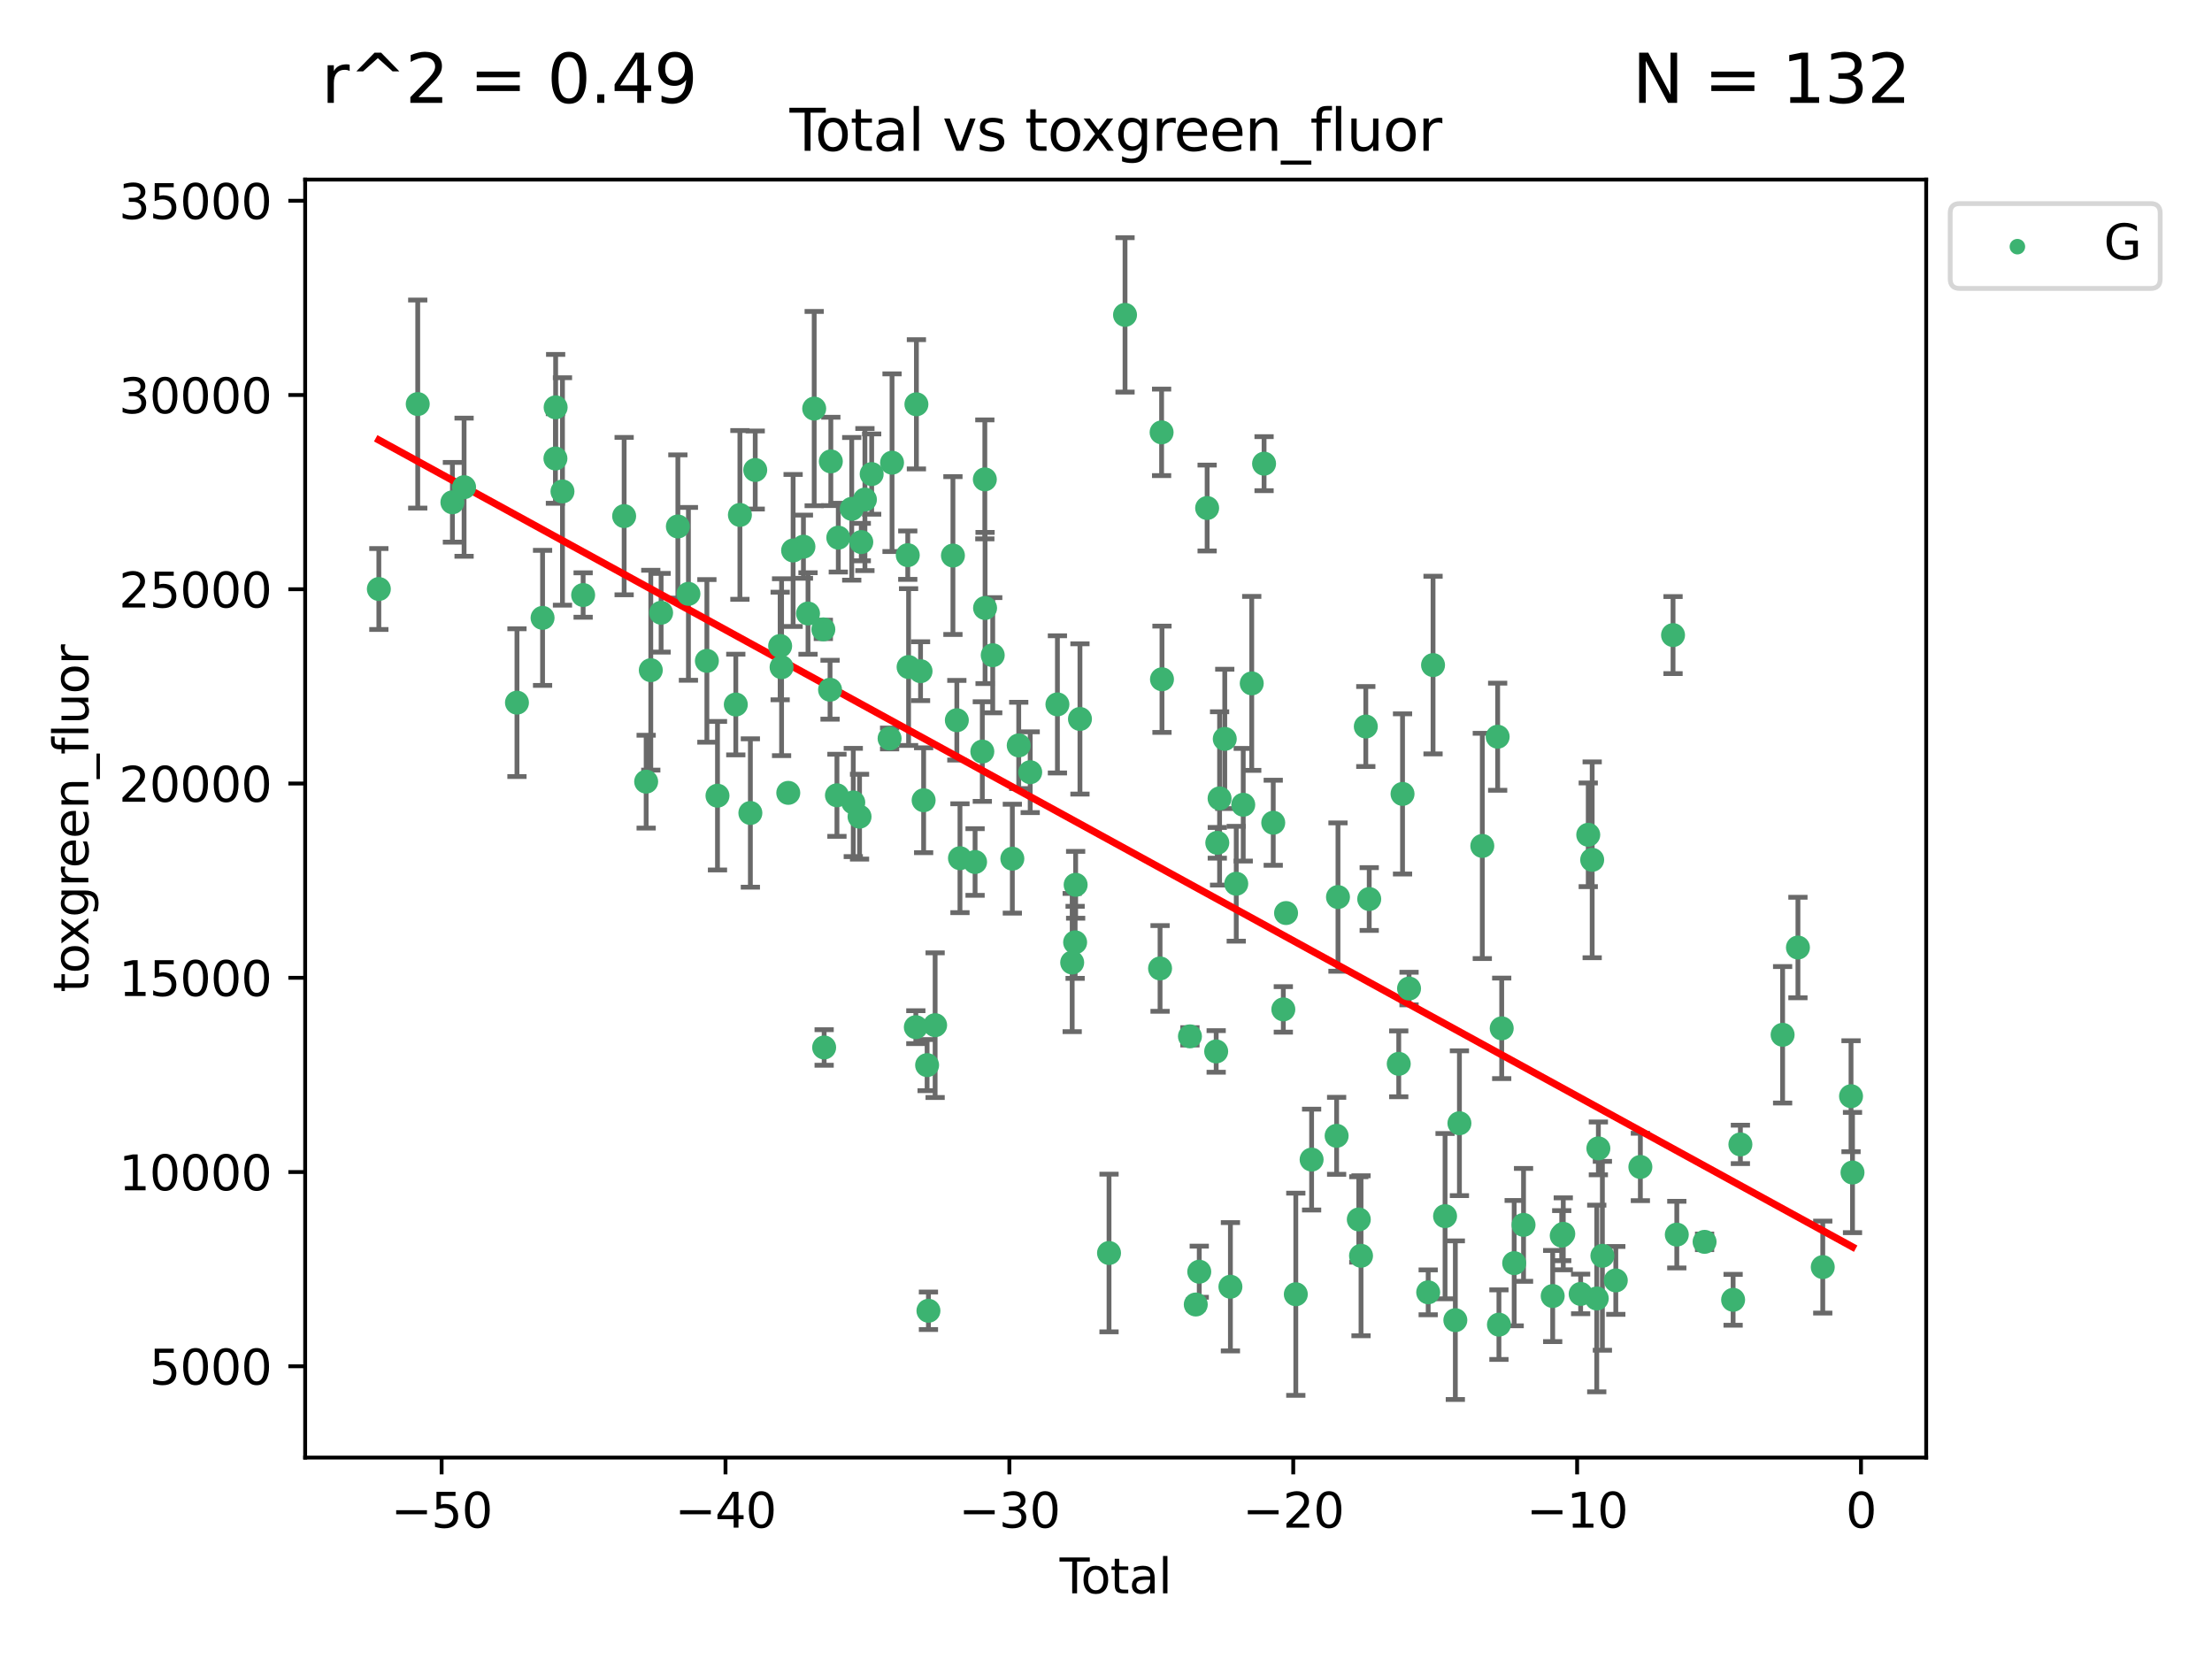 <?xml version="1.0" encoding="utf-8" standalone="no"?>
<!DOCTYPE svg PUBLIC "-//W3C//DTD SVG 1.1//EN"
  "http://www.w3.org/Graphics/SVG/1.1/DTD/svg11.dtd">
<svg xmlns:xlink="http://www.w3.org/1999/xlink" width="460.8pt" height="345.6pt" viewBox="0 0 460.8 345.6" xmlns="http://www.w3.org/2000/svg" version="1.1">
 <defs>
  <style type="text/css">*{stroke-linejoin: round; stroke-linecap: butt}</style>
 </defs>
 <g id="figure_1">
  <g id="patch_1">
   <path d="M 0 345.6 
L 460.8 345.6 
L 460.8 0 
L 0 0 
z
" style="fill: #ffffff"/>
  </g>
  <g id="axes_1">
   <g id="patch_2">
    <path d="M 63.571 303.64 
L 401.26 303.64 
L 401.26 37.411 
L 63.571 37.411 
z
" style="fill: #ffffff"/>
   </g>
   <g id="PathCollection_1">
    <defs>
     <path id="m64da6a66da" d="M 0 1.118 
C 0.297 1.118 0.581 1 0.791 0.791 
C 1 0.581 1.118 0.297 1.118 0 
C 1.118 -0.297 1 -0.581 0.791 -0.791 
C 0.581 -1 0.297 -1.118 0 -1.118 
C -0.297 -1.118 -0.581 -1 -0.791 -0.791 
C -1 -0.581 -1.118 -0.297 -1.118 0 
C -1.118 0.297 -1 0.581 -0.791 0.791 
C -0.581 1 -0.297 1.118 0 1.118 
z
" style="stroke: #3cb371"/>
    </defs>
    <g clip-path="url(#p3bc56d64f4)">
     <use xlink:href="#m64da6a66da" x="78.921" y="122.701" style="fill: #3cb371; stroke: #3cb371"/>
     <use xlink:href="#m64da6a66da" x="87.022" y="84.173" style="fill: #3cb371; stroke: #3cb371"/>
     <use xlink:href="#m64da6a66da" x="94.244" y="104.636" style="fill: #3cb371; stroke: #3cb371"/>
     <use xlink:href="#m64da6a66da" x="96.677" y="101.492" style="fill: #3cb371; stroke: #3cb371"/>
     <use xlink:href="#m64da6a66da" x="107.693" y="146.373" style="fill: #3cb371; stroke: #3cb371"/>
     <use xlink:href="#m64da6a66da" x="113.027" y="128.712" style="fill: #3cb371; stroke: #3cb371"/>
     <use xlink:href="#m64da6a66da" x="115.706" y="95.512" style="fill: #3cb371; stroke: #3cb371"/>
     <use xlink:href="#m64da6a66da" x="115.751" y="84.856" style="fill: #3cb371; stroke: #3cb371"/>
     <use xlink:href="#m64da6a66da" x="117.174" y="102.376" style="fill: #3cb371; stroke: #3cb371"/>
     <use xlink:href="#m64da6a66da" x="121.479" y="123.955" style="fill: #3cb371; stroke: #3cb371"/>
     <use xlink:href="#m64da6a66da" x="130.02" y="107.513" style="fill: #3cb371; stroke: #3cb371"/>
     <use xlink:href="#m64da6a66da" x="134.607" y="162.832" style="fill: #3cb371; stroke: #3cb371"/>
     <use xlink:href="#m64da6a66da" x="135.572" y="139.61" style="fill: #3cb371; stroke: #3cb371"/>
     <use xlink:href="#m64da6a66da" x="137.72" y="127.647" style="fill: #3cb371; stroke: #3cb371"/>
     <use xlink:href="#m64da6a66da" x="141.213" y="109.675" style="fill: #3cb371; stroke: #3cb371"/>
     <use xlink:href="#m64da6a66da" x="143.412" y="123.708" style="fill: #3cb371; stroke: #3cb371"/>
     <use xlink:href="#m64da6a66da" x="147.257" y="137.672" style="fill: #3cb371; stroke: #3cb371"/>
     <use xlink:href="#m64da6a66da" x="149.466" y="165.757" style="fill: #3cb371; stroke: #3cb371"/>
     <use xlink:href="#m64da6a66da" x="153.281" y="146.767" style="fill: #3cb371; stroke: #3cb371"/>
     <use xlink:href="#m64da6a66da" x="154.137" y="107.27" style="fill: #3cb371; stroke: #3cb371"/>
     <use xlink:href="#m64da6a66da" x="156.316" y="169.361" style="fill: #3cb371; stroke: #3cb371"/>
     <use xlink:href="#m64da6a66da" x="157.329" y="97.911" style="fill: #3cb371; stroke: #3cb371"/>
     <use xlink:href="#m64da6a66da" x="162.519" y="134.572" style="fill: #3cb371; stroke: #3cb371"/>
     <use xlink:href="#m64da6a66da" x="162.818" y="138.989" style="fill: #3cb371; stroke: #3cb371"/>
     <use xlink:href="#m64da6a66da" x="164.212" y="165.167" style="fill: #3cb371; stroke: #3cb371"/>
     <use xlink:href="#m64da6a66da" x="165.22" y="114.671" style="fill: #3cb371; stroke: #3cb371"/>
     <use xlink:href="#m64da6a66da" x="167.369" y="113.885" style="fill: #3cb371; stroke: #3cb371"/>
     <use xlink:href="#m64da6a66da" x="168.324" y="127.805" style="fill: #3cb371; stroke: #3cb371"/>
     <use xlink:href="#m64da6a66da" x="169.612" y="85.115" style="fill: #3cb371; stroke: #3cb371"/>
     <use xlink:href="#m64da6a66da" x="171.516" y="131.112" style="fill: #3cb371; stroke: #3cb371"/>
     <use xlink:href="#m64da6a66da" x="171.685" y="218.208" style="fill: #3cb371; stroke: #3cb371"/>
     <use xlink:href="#m64da6a66da" x="172.915" y="143.681" style="fill: #3cb371; stroke: #3cb371"/>
     <use xlink:href="#m64da6a66da" x="173.078" y="96.121" style="fill: #3cb371; stroke: #3cb371"/>
     <use xlink:href="#m64da6a66da" x="174.35" y="165.672" style="fill: #3cb371; stroke: #3cb371"/>
     <use xlink:href="#m64da6a66da" x="174.633" y="112.002" style="fill: #3cb371; stroke: #3cb371"/>
     <use xlink:href="#m64da6a66da" x="177.431" y="105.999" style="fill: #3cb371; stroke: #3cb371"/>
     <use xlink:href="#m64da6a66da" x="177.754" y="167.167" style="fill: #3cb371; stroke: #3cb371"/>
     <use xlink:href="#m64da6a66da" x="179.059" y="170.126" style="fill: #3cb371; stroke: #3cb371"/>
     <use xlink:href="#m64da6a66da" x="179.421" y="112.924" style="fill: #3cb371; stroke: #3cb371"/>
     <use xlink:href="#m64da6a66da" x="180.179" y="104.069" style="fill: #3cb371; stroke: #3cb371"/>
     <use xlink:href="#m64da6a66da" x="181.585" y="98.759" style="fill: #3cb371; stroke: #3cb371"/>
     <use xlink:href="#m64da6a66da" x="185.319" y="153.838" style="fill: #3cb371; stroke: #3cb371"/>
     <use xlink:href="#m64da6a66da" x="185.828" y="96.386" style="fill: #3cb371; stroke: #3cb371"/>
     <use xlink:href="#m64da6a66da" x="189.104" y="115.652" style="fill: #3cb371; stroke: #3cb371"/>
     <use xlink:href="#m64da6a66da" x="189.275" y="138.958" style="fill: #3cb371; stroke: #3cb371"/>
     <use xlink:href="#m64da6a66da" x="190.784" y="213.975" style="fill: #3cb371; stroke: #3cb371"/>
     <use xlink:href="#m64da6a66da" x="190.905" y="84.223" style="fill: #3cb371; stroke: #3cb371"/>
     <use xlink:href="#m64da6a66da" x="191.767" y="139.818" style="fill: #3cb371; stroke: #3cb371"/>
     <use xlink:href="#m64da6a66da" x="192.41" y="166.706" style="fill: #3cb371; stroke: #3cb371"/>
     <use xlink:href="#m64da6a66da" x="193.134" y="221.883" style="fill: #3cb371; stroke: #3cb371"/>
     <use xlink:href="#m64da6a66da" x="193.411" y="273.057" style="fill: #3cb371; stroke: #3cb371"/>
     <use xlink:href="#m64da6a66da" x="194.805" y="213.562" style="fill: #3cb371; stroke: #3cb371"/>
     <use xlink:href="#m64da6a66da" x="198.513" y="115.73" style="fill: #3cb371; stroke: #3cb371"/>
     <use xlink:href="#m64da6a66da" x="199.327" y="150.036" style="fill: #3cb371; stroke: #3cb371"/>
     <use xlink:href="#m64da6a66da" x="199.98" y="178.78" style="fill: #3cb371; stroke: #3cb371"/>
     <use xlink:href="#m64da6a66da" x="203.128" y="179.57" style="fill: #3cb371; stroke: #3cb371"/>
     <use xlink:href="#m64da6a66da" x="204.635" y="156.563" style="fill: #3cb371; stroke: #3cb371"/>
     <use xlink:href="#m64da6a66da" x="205.159" y="99.86" style="fill: #3cb371; stroke: #3cb371"/>
     <use xlink:href="#m64da6a66da" x="205.208" y="126.657" style="fill: #3cb371; stroke: #3cb371"/>
     <use xlink:href="#m64da6a66da" x="206.803" y="136.492" style="fill: #3cb371; stroke: #3cb371"/>
     <use xlink:href="#m64da6a66da" x="210.889" y="178.877" style="fill: #3cb371; stroke: #3cb371"/>
     <use xlink:href="#m64da6a66da" x="212.22" y="155.281" style="fill: #3cb371; stroke: #3cb371"/>
     <use xlink:href="#m64da6a66da" x="214.61" y="160.863" style="fill: #3cb371; stroke: #3cb371"/>
     <use xlink:href="#m64da6a66da" x="220.28" y="146.735" style="fill: #3cb371; stroke: #3cb371"/>
     <use xlink:href="#m64da6a66da" x="223.357" y="200.512" style="fill: #3cb371; stroke: #3cb371"/>
     <use xlink:href="#m64da6a66da" x="223.969" y="196.304" style="fill: #3cb371; stroke: #3cb371"/>
     <use xlink:href="#m64da6a66da" x="224.076" y="184.321" style="fill: #3cb371; stroke: #3cb371"/>
     <use xlink:href="#m64da6a66da" x="224.975" y="149.77" style="fill: #3cb371; stroke: #3cb371"/>
     <use xlink:href="#m64da6a66da" x="231.03" y="261.024" style="fill: #3cb371; stroke: #3cb371"/>
     <use xlink:href="#m64da6a66da" x="234.364" y="65.595" style="fill: #3cb371; stroke: #3cb371"/>
     <use xlink:href="#m64da6a66da" x="241.663" y="201.743" style="fill: #3cb371; stroke: #3cb371"/>
     <use xlink:href="#m64da6a66da" x="241.983" y="90.069" style="fill: #3cb371; stroke: #3cb371"/>
     <use xlink:href="#m64da6a66da" x="242.062" y="141.503" style="fill: #3cb371; stroke: #3cb371"/>
     <use xlink:href="#m64da6a66da" x="247.887" y="215.893" style="fill: #3cb371; stroke: #3cb371"/>
     <use xlink:href="#m64da6a66da" x="249.099" y="271.752" style="fill: #3cb371; stroke: #3cb371"/>
     <use xlink:href="#m64da6a66da" x="249.827" y="264.922" style="fill: #3cb371; stroke: #3cb371"/>
     <use xlink:href="#m64da6a66da" x="251.468" y="105.83" style="fill: #3cb371; stroke: #3cb371"/>
     <use xlink:href="#m64da6a66da" x="253.353" y="219.033" style="fill: #3cb371; stroke: #3cb371"/>
     <use xlink:href="#m64da6a66da" x="253.584" y="175.575" style="fill: #3cb371; stroke: #3cb371"/>
     <use xlink:href="#m64da6a66da" x="254.062" y="166.323" style="fill: #3cb371; stroke: #3cb371"/>
     <use xlink:href="#m64da6a66da" x="255.141" y="153.926" style="fill: #3cb371; stroke: #3cb371"/>
     <use xlink:href="#m64da6a66da" x="256.319" y="268.051" style="fill: #3cb371; stroke: #3cb371"/>
     <use xlink:href="#m64da6a66da" x="257.533" y="184.102" style="fill: #3cb371; stroke: #3cb371"/>
     <use xlink:href="#m64da6a66da" x="258.99" y="167.643" style="fill: #3cb371; stroke: #3cb371"/>
     <use xlink:href="#m64da6a66da" x="260.76" y="142.362" style="fill: #3cb371; stroke: #3cb371"/>
     <use xlink:href="#m64da6a66da" x="263.329" y="96.591" style="fill: #3cb371; stroke: #3cb371"/>
     <use xlink:href="#m64da6a66da" x="265.239" y="171.392" style="fill: #3cb371; stroke: #3cb371"/>
     <use xlink:href="#m64da6a66da" x="267.34" y="210.273" style="fill: #3cb371; stroke: #3cb371"/>
     <use xlink:href="#m64da6a66da" x="267.909" y="190.205" style="fill: #3cb371; stroke: #3cb371"/>
     <use xlink:href="#m64da6a66da" x="269.941" y="269.618" style="fill: #3cb371; stroke: #3cb371"/>
     <use xlink:href="#m64da6a66da" x="273.233" y="241.561" style="fill: #3cb371; stroke: #3cb371"/>
     <use xlink:href="#m64da6a66da" x="278.444" y="236.612" style="fill: #3cb371; stroke: #3cb371"/>
     <use xlink:href="#m64da6a66da" x="278.726" y="186.874" style="fill: #3cb371; stroke: #3cb371"/>
     <use xlink:href="#m64da6a66da" x="283.062" y="254.033" style="fill: #3cb371; stroke: #3cb371"/>
     <use xlink:href="#m64da6a66da" x="283.526" y="261.6" style="fill: #3cb371; stroke: #3cb371"/>
     <use xlink:href="#m64da6a66da" x="284.522" y="151.347" style="fill: #3cb371; stroke: #3cb371"/>
     <use xlink:href="#m64da6a66da" x="285.234" y="187.286" style="fill: #3cb371; stroke: #3cb371"/>
     <use xlink:href="#m64da6a66da" x="291.385" y="221.616" style="fill: #3cb371; stroke: #3cb371"/>
     <use xlink:href="#m64da6a66da" x="292.174" y="165.385" style="fill: #3cb371; stroke: #3cb371"/>
     <use xlink:href="#m64da6a66da" x="293.529" y="205.931" style="fill: #3cb371; stroke: #3cb371"/>
     <use xlink:href="#m64da6a66da" x="297.518" y="269.212" style="fill: #3cb371; stroke: #3cb371"/>
     <use xlink:href="#m64da6a66da" x="298.529" y="138.549" style="fill: #3cb371; stroke: #3cb371"/>
     <use xlink:href="#m64da6a66da" x="301.033" y="253.346" style="fill: #3cb371; stroke: #3cb371"/>
     <use xlink:href="#m64da6a66da" x="303.174" y="275.016" style="fill: #3cb371; stroke: #3cb371"/>
     <use xlink:href="#m64da6a66da" x="304.025" y="233.991" style="fill: #3cb371; stroke: #3cb371"/>
     <use xlink:href="#m64da6a66da" x="308.791" y="176.222" style="fill: #3cb371; stroke: #3cb371"/>
     <use xlink:href="#m64da6a66da" x="311.99" y="153.473" style="fill: #3cb371; stroke: #3cb371"/>
     <use xlink:href="#m64da6a66da" x="312.256" y="275.95" style="fill: #3cb371; stroke: #3cb371"/>
     <use xlink:href="#m64da6a66da" x="312.834" y="214.222" style="fill: #3cb371; stroke: #3cb371"/>
     <use xlink:href="#m64da6a66da" x="315.431" y="263.135" style="fill: #3cb371; stroke: #3cb371"/>
     <use xlink:href="#m64da6a66da" x="317.381" y="255.162" style="fill: #3cb371; stroke: #3cb371"/>
     <use xlink:href="#m64da6a66da" x="323.455" y="269.987" style="fill: #3cb371; stroke: #3cb371"/>
     <use xlink:href="#m64da6a66da" x="325.336" y="257.404" style="fill: #3cb371; stroke: #3cb371"/>
     <use xlink:href="#m64da6a66da" x="325.659" y="257.03" style="fill: #3cb371; stroke: #3cb371"/>
     <use xlink:href="#m64da6a66da" x="329.277" y="269.549" style="fill: #3cb371; stroke: #3cb371"/>
     <use xlink:href="#m64da6a66da" x="330.861" y="173.901" style="fill: #3cb371; stroke: #3cb371"/>
     <use xlink:href="#m64da6a66da" x="331.681" y="179.118" style="fill: #3cb371; stroke: #3cb371"/>
     <use xlink:href="#m64da6a66da" x="332.632" y="270.498" style="fill: #3cb371; stroke: #3cb371"/>
     <use xlink:href="#m64da6a66da" x="332.969" y="239.232" style="fill: #3cb371; stroke: #3cb371"/>
     <use xlink:href="#m64da6a66da" x="333.807" y="261.604" style="fill: #3cb371; stroke: #3cb371"/>
     <use xlink:href="#m64da6a66da" x="336.601" y="266.733" style="fill: #3cb371; stroke: #3cb371"/>
     <use xlink:href="#m64da6a66da" x="341.719" y="243.1" style="fill: #3cb371; stroke: #3cb371"/>
     <use xlink:href="#m64da6a66da" x="348.525" y="132.3" style="fill: #3cb371; stroke: #3cb371"/>
     <use xlink:href="#m64da6a66da" x="349.308" y="257.193" style="fill: #3cb371; stroke: #3cb371"/>
     <use xlink:href="#m64da6a66da" x="355.096" y="258.698" style="fill: #3cb371; stroke: #3cb371"/>
     <use xlink:href="#m64da6a66da" x="361.039" y="270.772" style="fill: #3cb371; stroke: #3cb371"/>
     <use xlink:href="#m64da6a66da" x="362.556" y="238.4" style="fill: #3cb371; stroke: #3cb371"/>
     <use xlink:href="#m64da6a66da" x="371.351" y="215.565" style="fill: #3cb371; stroke: #3cb371"/>
     <use xlink:href="#m64da6a66da" x="374.543" y="197.387" style="fill: #3cb371; stroke: #3cb371"/>
     <use xlink:href="#m64da6a66da" x="379.714" y="263.958" style="fill: #3cb371; stroke: #3cb371"/>
     <use xlink:href="#m64da6a66da" x="385.604" y="228.358" style="fill: #3cb371; stroke: #3cb371"/>
     <use xlink:href="#m64da6a66da" x="385.911" y="244.257" style="fill: #3cb371; stroke: #3cb371"/>
    </g>
   </g>
   <g id="matplotlib.axis_1">
    <g id="xtick_1">
     <g id="line2d_1">
      <defs>
       <path id="md906acd7cc" d="M 0 0 
L 0 3.5 
" style="stroke: #000000; stroke-width: 0.8"/>
      </defs>
      <g>
       <use xlink:href="#md906acd7cc" x="91.999" y="303.64" style="stroke: #000000; stroke-width: 0.8"/>
      </g>
     </g>
     <g id="text_1">
      <!-- −50 -->
      <g transform="translate(81.446 318.238)scale(0.1 -0.1)">
       <defs>
        <path id="DejaVuSans-2212" d="M 678 2272 
L 4684 2272 
L 4684 1741 
L 678 1741 
L 678 2272 
z
" transform="scale(0.016)"/>
        <path id="DejaVuSans-35" d="M 691 4666 
L 3169 4666 
L 3169 4134 
L 1269 4134 
L 1269 2991 
Q 1406 3038 1543 3061 
Q 1681 3084 1819 3084 
Q 2600 3084 3056 2656 
Q 3513 2228 3513 1497 
Q 3513 744 3044 326 
Q 2575 -91 1722 -91 
Q 1428 -91 1123 -41 
Q 819 9 494 109 
L 494 744 
Q 775 591 1075 516 
Q 1375 441 1709 441 
Q 2250 441 2565 725 
Q 2881 1009 2881 1497 
Q 2881 1984 2565 2268 
Q 2250 2553 1709 2553 
Q 1456 2553 1204 2497 
Q 953 2441 691 2322 
L 691 4666 
z
" transform="scale(0.016)"/>
        <path id="DejaVuSans-30" d="M 2034 4250 
Q 1547 4250 1301 3770 
Q 1056 3291 1056 2328 
Q 1056 1369 1301 889 
Q 1547 409 2034 409 
Q 2525 409 2770 889 
Q 3016 1369 3016 2328 
Q 3016 3291 2770 3770 
Q 2525 4250 2034 4250 
z
M 2034 4750 
Q 2819 4750 3233 4129 
Q 3647 3509 3647 2328 
Q 3647 1150 3233 529 
Q 2819 -91 2034 -91 
Q 1250 -91 836 529 
Q 422 1150 422 2328 
Q 422 3509 836 4129 
Q 1250 4750 2034 4750 
z
" transform="scale(0.016)"/>
       </defs>
       <use xlink:href="#DejaVuSans-2212"/>
       <use xlink:href="#DejaVuSans-35" x="83.789"/>
       <use xlink:href="#DejaVuSans-30" x="147.412"/>
      </g>
     </g>
    </g>
    <g id="xtick_2">
     <g id="line2d_2">
      <g>
       <use xlink:href="#md906acd7cc" x="151.135" y="303.64" style="stroke: #000000; stroke-width: 0.8"/>
      </g>
     </g>
     <g id="text_2">
      <!-- −40 -->
      <g transform="translate(140.583 318.238)scale(0.1 -0.1)">
       <defs>
        <path id="DejaVuSans-34" d="M 2419 4116 
L 825 1625 
L 2419 1625 
L 2419 4116 
z
M 2253 4666 
L 3047 4666 
L 3047 1625 
L 3713 1625 
L 3713 1100 
L 3047 1100 
L 3047 0 
L 2419 0 
L 2419 1100 
L 313 1100 
L 313 1709 
L 2253 4666 
z
" transform="scale(0.016)"/>
       </defs>
       <use xlink:href="#DejaVuSans-2212"/>
       <use xlink:href="#DejaVuSans-34" x="83.789"/>
       <use xlink:href="#DejaVuSans-30" x="147.412"/>
      </g>
     </g>
    </g>
    <g id="xtick_3">
     <g id="line2d_3">
      <g>
       <use xlink:href="#md906acd7cc" x="210.271" y="303.64" style="stroke: #000000; stroke-width: 0.8"/>
      </g>
     </g>
     <g id="text_3">
      <!-- −30 -->
      <g transform="translate(199.719 318.238)scale(0.1 -0.1)">
       <defs>
        <path id="DejaVuSans-33" d="M 2597 2516 
Q 3050 2419 3304 2112 
Q 3559 1806 3559 1356 
Q 3559 666 3084 287 
Q 2609 -91 1734 -91 
Q 1441 -91 1130 -33 
Q 819 25 488 141 
L 488 750 
Q 750 597 1062 519 
Q 1375 441 1716 441 
Q 2309 441 2620 675 
Q 2931 909 2931 1356 
Q 2931 1769 2642 2001 
Q 2353 2234 1838 2234 
L 1294 2234 
L 1294 2753 
L 1863 2753 
Q 2328 2753 2575 2939 
Q 2822 3125 2822 3475 
Q 2822 3834 2567 4026 
Q 2313 4219 1838 4219 
Q 1578 4219 1281 4162 
Q 984 4106 628 3988 
L 628 4550 
Q 988 4650 1302 4700 
Q 1616 4750 1894 4750 
Q 2613 4750 3031 4423 
Q 3450 4097 3450 3541 
Q 3450 3153 3228 2886 
Q 3006 2619 2597 2516 
z
" transform="scale(0.016)"/>
       </defs>
       <use xlink:href="#DejaVuSans-2212"/>
       <use xlink:href="#DejaVuSans-33" x="83.789"/>
       <use xlink:href="#DejaVuSans-30" x="147.412"/>
      </g>
     </g>
    </g>
    <g id="xtick_4">
     <g id="line2d_4">
      <g>
       <use xlink:href="#md906acd7cc" x="269.407" y="303.64" style="stroke: #000000; stroke-width: 0.8"/>
      </g>
     </g>
     <g id="text_4">
      <!-- −20 -->
      <g transform="translate(258.855 318.238)scale(0.1 -0.1)">
       <defs>
        <path id="DejaVuSans-32" d="M 1228 531 
L 3431 531 
L 3431 0 
L 469 0 
L 469 531 
Q 828 903 1448 1529 
Q 2069 2156 2228 2338 
Q 2531 2678 2651 2914 
Q 2772 3150 2772 3378 
Q 2772 3750 2511 3984 
Q 2250 4219 1831 4219 
Q 1534 4219 1204 4116 
Q 875 4013 500 3803 
L 500 4441 
Q 881 4594 1212 4672 
Q 1544 4750 1819 4750 
Q 2544 4750 2975 4387 
Q 3406 4025 3406 3419 
Q 3406 3131 3298 2873 
Q 3191 2616 2906 2266 
Q 2828 2175 2409 1742 
Q 1991 1309 1228 531 
z
" transform="scale(0.016)"/>
       </defs>
       <use xlink:href="#DejaVuSans-2212"/>
       <use xlink:href="#DejaVuSans-32" x="83.789"/>
       <use xlink:href="#DejaVuSans-30" x="147.412"/>
      </g>
     </g>
    </g>
    <g id="xtick_5">
     <g id="line2d_5">
      <g>
       <use xlink:href="#md906acd7cc" x="328.543" y="303.64" style="stroke: #000000; stroke-width: 0.8"/>
      </g>
     </g>
     <g id="text_5">
      <!-- −10 -->
      <g transform="translate(317.991 318.238)scale(0.1 -0.1)">
       <defs>
        <path id="DejaVuSans-31" d="M 794 531 
L 1825 531 
L 1825 4091 
L 703 3866 
L 703 4441 
L 1819 4666 
L 2450 4666 
L 2450 531 
L 3481 531 
L 3481 0 
L 794 0 
L 794 531 
z
" transform="scale(0.016)"/>
       </defs>
       <use xlink:href="#DejaVuSans-2212"/>
       <use xlink:href="#DejaVuSans-31" x="83.789"/>
       <use xlink:href="#DejaVuSans-30" x="147.412"/>
      </g>
     </g>
    </g>
    <g id="xtick_6">
     <g id="line2d_6">
      <g>
       <use xlink:href="#md906acd7cc" x="387.679" y="303.64" style="stroke: #000000; stroke-width: 0.8"/>
      </g>
     </g>
     <g id="text_6">
      <!-- 0 -->
      <g transform="translate(384.498 318.238)scale(0.1 -0.1)">
       <use xlink:href="#DejaVuSans-30"/>
      </g>
     </g>
    </g>
    <g id="text_7">
     <!-- Total -->
     <g transform="translate(220.739 331.917)scale(0.1 -0.1)">
      <defs>
       <path id="DejaVuSans-54" d="M -19 4666 
L 3928 4666 
L 3928 4134 
L 2272 4134 
L 2272 0 
L 1638 0 
L 1638 4134 
L -19 4134 
L -19 4666 
z
" transform="scale(0.016)"/>
       <path id="DejaVuSans-6f" d="M 1959 3097 
Q 1497 3097 1228 2736 
Q 959 2375 959 1747 
Q 959 1119 1226 758 
Q 1494 397 1959 397 
Q 2419 397 2687 759 
Q 2956 1122 2956 1747 
Q 2956 2369 2687 2733 
Q 2419 3097 1959 3097 
z
M 1959 3584 
Q 2709 3584 3137 3096 
Q 3566 2609 3566 1747 
Q 3566 888 3137 398 
Q 2709 -91 1959 -91 
Q 1206 -91 779 398 
Q 353 888 353 1747 
Q 353 2609 779 3096 
Q 1206 3584 1959 3584 
z
" transform="scale(0.016)"/>
       <path id="DejaVuSans-74" d="M 1172 4494 
L 1172 3500 
L 2356 3500 
L 2356 3053 
L 1172 3053 
L 1172 1153 
Q 1172 725 1289 603 
Q 1406 481 1766 481 
L 2356 481 
L 2356 0 
L 1766 0 
Q 1100 0 847 248 
Q 594 497 594 1153 
L 594 3053 
L 172 3053 
L 172 3500 
L 594 3500 
L 594 4494 
L 1172 4494 
z
" transform="scale(0.016)"/>
       <path id="DejaVuSans-61" d="M 2194 1759 
Q 1497 1759 1228 1600 
Q 959 1441 959 1056 
Q 959 750 1161 570 
Q 1363 391 1709 391 
Q 2188 391 2477 730 
Q 2766 1069 2766 1631 
L 2766 1759 
L 2194 1759 
z
M 3341 1997 
L 3341 0 
L 2766 0 
L 2766 531 
Q 2569 213 2275 61 
Q 1981 -91 1556 -91 
Q 1019 -91 701 211 
Q 384 513 384 1019 
Q 384 1609 779 1909 
Q 1175 2209 1959 2209 
L 2766 2209 
L 2766 2266 
Q 2766 2663 2505 2880 
Q 2244 3097 1772 3097 
Q 1472 3097 1187 3025 
Q 903 2953 641 2809 
L 641 3341 
Q 956 3463 1253 3523 
Q 1550 3584 1831 3584 
Q 2591 3584 2966 3190 
Q 3341 2797 3341 1997 
z
" transform="scale(0.016)"/>
       <path id="DejaVuSans-6c" d="M 603 4863 
L 1178 4863 
L 1178 0 
L 603 0 
L 603 4863 
z
" transform="scale(0.016)"/>
      </defs>
      <use xlink:href="#DejaVuSans-54"/>
      <use xlink:href="#DejaVuSans-6f" x="44.084"/>
      <use xlink:href="#DejaVuSans-74" x="105.266"/>
      <use xlink:href="#DejaVuSans-61" x="144.475"/>
      <use xlink:href="#DejaVuSans-6c" x="205.754"/>
     </g>
    </g>
   </g>
   <g id="matplotlib.axis_2">
    <g id="ytick_1">
     <g id="line2d_7">
      <defs>
       <path id="m13d062c397" d="M 0 0 
L -3.5 0 
" style="stroke: #000000; stroke-width: 0.8"/>
      </defs>
      <g>
       <use xlink:href="#m13d062c397" x="63.571" y="284.623" style="stroke: #000000; stroke-width: 0.8"/>
      </g>
     </g>
     <g id="text_8">
      <!-- 5000 -->
      <g transform="translate(31.121 288.422)scale(0.1 -0.1)">
       <use xlink:href="#DejaVuSans-35"/>
       <use xlink:href="#DejaVuSans-30" x="63.623"/>
       <use xlink:href="#DejaVuSans-30" x="127.246"/>
       <use xlink:href="#DejaVuSans-30" x="190.869"/>
      </g>
     </g>
    </g>
    <g id="ytick_2">
     <g id="line2d_8">
      <g>
       <use xlink:href="#m13d062c397" x="63.571" y="244.155" style="stroke: #000000; stroke-width: 0.8"/>
      </g>
     </g>
     <g id="text_9">
      <!-- 10000 -->
      <g transform="translate(24.759 247.955)scale(0.1 -0.1)">
       <use xlink:href="#DejaVuSans-31"/>
       <use xlink:href="#DejaVuSans-30" x="63.623"/>
       <use xlink:href="#DejaVuSans-30" x="127.246"/>
       <use xlink:href="#DejaVuSans-30" x="190.869"/>
       <use xlink:href="#DejaVuSans-30" x="254.492"/>
      </g>
     </g>
    </g>
    <g id="ytick_3">
     <g id="line2d_9">
      <g>
       <use xlink:href="#m13d062c397" x="63.571" y="203.688" style="stroke: #000000; stroke-width: 0.8"/>
      </g>
     </g>
     <g id="text_10">
      <!-- 15000 -->
      <g transform="translate(24.759 207.487)scale(0.1 -0.1)">
       <use xlink:href="#DejaVuSans-31"/>
       <use xlink:href="#DejaVuSans-35" x="63.623"/>
       <use xlink:href="#DejaVuSans-30" x="127.246"/>
       <use xlink:href="#DejaVuSans-30" x="190.869"/>
       <use xlink:href="#DejaVuSans-30" x="254.492"/>
      </g>
     </g>
    </g>
    <g id="ytick_4">
     <g id="line2d_10">
      <g>
       <use xlink:href="#m13d062c397" x="63.571" y="163.221" style="stroke: #000000; stroke-width: 0.8"/>
      </g>
     </g>
     <g id="text_11">
      <!-- 20000 -->
      <g transform="translate(24.759 167.02)scale(0.1 -0.1)">
       <use xlink:href="#DejaVuSans-32"/>
       <use xlink:href="#DejaVuSans-30" x="63.623"/>
       <use xlink:href="#DejaVuSans-30" x="127.246"/>
       <use xlink:href="#DejaVuSans-30" x="190.869"/>
       <use xlink:href="#DejaVuSans-30" x="254.492"/>
      </g>
     </g>
    </g>
    <g id="ytick_5">
     <g id="line2d_11">
      <g>
       <use xlink:href="#m13d062c397" x="63.571" y="122.754" style="stroke: #000000; stroke-width: 0.8"/>
      </g>
     </g>
     <g id="text_12">
      <!-- 25000 -->
      <g transform="translate(24.759 126.553)scale(0.1 -0.1)">
       <use xlink:href="#DejaVuSans-32"/>
       <use xlink:href="#DejaVuSans-35" x="63.623"/>
       <use xlink:href="#DejaVuSans-30" x="127.246"/>
       <use xlink:href="#DejaVuSans-30" x="190.869"/>
       <use xlink:href="#DejaVuSans-30" x="254.492"/>
      </g>
     </g>
    </g>
    <g id="ytick_6">
     <g id="line2d_12">
      <g>
       <use xlink:href="#m13d062c397" x="63.571" y="82.286" style="stroke: #000000; stroke-width: 0.8"/>
      </g>
     </g>
     <g id="text_13">
      <!-- 30000 -->
      <g transform="translate(24.759 86.086)scale(0.1 -0.1)">
       <use xlink:href="#DejaVuSans-33"/>
       <use xlink:href="#DejaVuSans-30" x="63.623"/>
       <use xlink:href="#DejaVuSans-30" x="127.246"/>
       <use xlink:href="#DejaVuSans-30" x="190.869"/>
       <use xlink:href="#DejaVuSans-30" x="254.492"/>
      </g>
     </g>
    </g>
    <g id="ytick_7">
     <g id="line2d_13">
      <g>
       <use xlink:href="#m13d062c397" x="63.571" y="41.819" style="stroke: #000000; stroke-width: 0.8"/>
      </g>
     </g>
     <g id="text_14">
      <!-- 35000 -->
      <g transform="translate(24.759 45.618)scale(0.1 -0.1)">
       <use xlink:href="#DejaVuSans-33"/>
       <use xlink:href="#DejaVuSans-35" x="63.623"/>
       <use xlink:href="#DejaVuSans-30" x="127.246"/>
       <use xlink:href="#DejaVuSans-30" x="190.869"/>
       <use xlink:href="#DejaVuSans-30" x="254.492"/>
      </g>
     </g>
    </g>
    <g id="text_15">
     <!-- toxgreen_fluor -->
     <g transform="translate(18.401 206.72)rotate(-90)scale(0.1 -0.1)">
      <defs>
       <path id="DejaVuSans-78" d="M 3513 3500 
L 2247 1797 
L 3578 0 
L 2900 0 
L 1881 1375 
L 863 0 
L 184 0 
L 1544 1831 
L 300 3500 
L 978 3500 
L 1906 2253 
L 2834 3500 
L 3513 3500 
z
" transform="scale(0.016)"/>
       <path id="DejaVuSans-67" d="M 2906 1791 
Q 2906 2416 2648 2759 
Q 2391 3103 1925 3103 
Q 1463 3103 1205 2759 
Q 947 2416 947 1791 
Q 947 1169 1205 825 
Q 1463 481 1925 481 
Q 2391 481 2648 825 
Q 2906 1169 2906 1791 
z
M 3481 434 
Q 3481 -459 3084 -895 
Q 2688 -1331 1869 -1331 
Q 1566 -1331 1297 -1286 
Q 1028 -1241 775 -1147 
L 775 -588 
Q 1028 -725 1275 -790 
Q 1522 -856 1778 -856 
Q 2344 -856 2625 -561 
Q 2906 -266 2906 331 
L 2906 616 
Q 2728 306 2450 153 
Q 2172 0 1784 0 
Q 1141 0 747 490 
Q 353 981 353 1791 
Q 353 2603 747 3093 
Q 1141 3584 1784 3584 
Q 2172 3584 2450 3431 
Q 2728 3278 2906 2969 
L 2906 3500 
L 3481 3500 
L 3481 434 
z
" transform="scale(0.016)"/>
       <path id="DejaVuSans-72" d="M 2631 2963 
Q 2534 3019 2420 3045 
Q 2306 3072 2169 3072 
Q 1681 3072 1420 2755 
Q 1159 2438 1159 1844 
L 1159 0 
L 581 0 
L 581 3500 
L 1159 3500 
L 1159 2956 
Q 1341 3275 1631 3429 
Q 1922 3584 2338 3584 
Q 2397 3584 2469 3576 
Q 2541 3569 2628 3553 
L 2631 2963 
z
" transform="scale(0.016)"/>
       <path id="DejaVuSans-65" d="M 3597 1894 
L 3597 1613 
L 953 1613 
Q 991 1019 1311 708 
Q 1631 397 2203 397 
Q 2534 397 2845 478 
Q 3156 559 3463 722 
L 3463 178 
Q 3153 47 2828 -22 
Q 2503 -91 2169 -91 
Q 1331 -91 842 396 
Q 353 884 353 1716 
Q 353 2575 817 3079 
Q 1281 3584 2069 3584 
Q 2775 3584 3186 3129 
Q 3597 2675 3597 1894 
z
M 3022 2063 
Q 3016 2534 2758 2815 
Q 2500 3097 2075 3097 
Q 1594 3097 1305 2825 
Q 1016 2553 972 2059 
L 3022 2063 
z
" transform="scale(0.016)"/>
       <path id="DejaVuSans-6e" d="M 3513 2113 
L 3513 0 
L 2938 0 
L 2938 2094 
Q 2938 2591 2744 2837 
Q 2550 3084 2163 3084 
Q 1697 3084 1428 2787 
Q 1159 2491 1159 1978 
L 1159 0 
L 581 0 
L 581 3500 
L 1159 3500 
L 1159 2956 
Q 1366 3272 1645 3428 
Q 1925 3584 2291 3584 
Q 2894 3584 3203 3211 
Q 3513 2838 3513 2113 
z
" transform="scale(0.016)"/>
       <path id="DejaVuSans-5f" d="M 3263 -1063 
L 3263 -1509 
L -63 -1509 
L -63 -1063 
L 3263 -1063 
z
" transform="scale(0.016)"/>
       <path id="DejaVuSans-66" d="M 2375 4863 
L 2375 4384 
L 1825 4384 
Q 1516 4384 1395 4259 
Q 1275 4134 1275 3809 
L 1275 3500 
L 2222 3500 
L 2222 3053 
L 1275 3053 
L 1275 0 
L 697 0 
L 697 3053 
L 147 3053 
L 147 3500 
L 697 3500 
L 697 3744 
Q 697 4328 969 4595 
Q 1241 4863 1831 4863 
L 2375 4863 
z
" transform="scale(0.016)"/>
       <path id="DejaVuSans-75" d="M 544 1381 
L 544 3500 
L 1119 3500 
L 1119 1403 
Q 1119 906 1312 657 
Q 1506 409 1894 409 
Q 2359 409 2629 706 
Q 2900 1003 2900 1516 
L 2900 3500 
L 3475 3500 
L 3475 0 
L 2900 0 
L 2900 538 
Q 2691 219 2414 64 
Q 2138 -91 1772 -91 
Q 1169 -91 856 284 
Q 544 659 544 1381 
z
M 1991 3584 
L 1991 3584 
z
" transform="scale(0.016)"/>
      </defs>
      <use xlink:href="#DejaVuSans-74"/>
      <use xlink:href="#DejaVuSans-6f" x="39.209"/>
      <use xlink:href="#DejaVuSans-78" x="97.266"/>
      <use xlink:href="#DejaVuSans-67" x="156.445"/>
      <use xlink:href="#DejaVuSans-72" x="219.922"/>
      <use xlink:href="#DejaVuSans-65" x="258.785"/>
      <use xlink:href="#DejaVuSans-65" x="320.309"/>
      <use xlink:href="#DejaVuSans-6e" x="381.832"/>
      <use xlink:href="#DejaVuSans-5f" x="445.211"/>
      <use xlink:href="#DejaVuSans-66" x="495.211"/>
      <use xlink:href="#DejaVuSans-6c" x="530.416"/>
      <use xlink:href="#DejaVuSans-75" x="558.199"/>
      <use xlink:href="#DejaVuSans-6f" x="621.578"/>
      <use xlink:href="#DejaVuSans-72" x="682.76"/>
     </g>
    </g>
   </g>
   <g id="LineCollection_1">
    <path d="M 78.921 131.13 
L 78.921 114.272 
" clip-path="url(#p3bc56d64f4)" style="fill: none; stroke: #696969"/>
    <path d="M 87.022 105.839 
L 87.022 62.507 
" clip-path="url(#p3bc56d64f4)" style="fill: none; stroke: #696969"/>
    <path d="M 94.244 112.94 
L 94.244 96.331 
" clip-path="url(#p3bc56d64f4)" style="fill: none; stroke: #696969"/>
    <path d="M 96.677 115.88 
L 96.677 87.105 
" clip-path="url(#p3bc56d64f4)" style="fill: none; stroke: #696969"/>
    <path d="M 107.693 161.764 
L 107.693 130.982 
" clip-path="url(#p3bc56d64f4)" style="fill: none; stroke: #696969"/>
    <path d="M 113.027 142.778 
L 113.027 114.646 
" clip-path="url(#p3bc56d64f4)" style="fill: none; stroke: #696969"/>
    <path d="M 115.706 104.841 
L 115.706 86.183 
" clip-path="url(#p3bc56d64f4)" style="fill: none; stroke: #696969"/>
    <path d="M 115.751 95.883 
L 115.751 73.829 
" clip-path="url(#p3bc56d64f4)" style="fill: none; stroke: #696969"/>
    <path d="M 117.174 126.065 
L 117.174 78.686 
" clip-path="url(#p3bc56d64f4)" style="fill: none; stroke: #696969"/>
    <path d="M 121.479 128.583 
L 121.479 119.327 
" clip-path="url(#p3bc56d64f4)" style="fill: none; stroke: #696969"/>
    <path d="M 130.02 123.904 
L 130.02 91.123 
" clip-path="url(#p3bc56d64f4)" style="fill: none; stroke: #696969"/>
    <path d="M 134.607 172.501 
L 134.607 153.162 
" clip-path="url(#p3bc56d64f4)" style="fill: none; stroke: #696969"/>
    <path d="M 135.572 160.426 
L 135.572 118.793 
" clip-path="url(#p3bc56d64f4)" style="fill: none; stroke: #696969"/>
    <path d="M 137.72 135.843 
L 137.72 119.451 
" clip-path="url(#p3bc56d64f4)" style="fill: none; stroke: #696969"/>
    <path d="M 141.213 124.591 
L 141.213 94.76 
" clip-path="url(#p3bc56d64f4)" style="fill: none; stroke: #696969"/>
    <path d="M 143.412 141.71 
L 143.412 105.705 
" clip-path="url(#p3bc56d64f4)" style="fill: none; stroke: #696969"/>
    <path d="M 147.257 154.61 
L 147.257 120.734 
" clip-path="url(#p3bc56d64f4)" style="fill: none; stroke: #696969"/>
    <path d="M 149.466 181.229 
L 149.466 150.286 
" clip-path="url(#p3bc56d64f4)" style="fill: none; stroke: #696969"/>
    <path d="M 153.281 157.253 
L 153.281 136.28 
" clip-path="url(#p3bc56d64f4)" style="fill: none; stroke: #696969"/>
    <path d="M 154.137 124.848 
L 154.137 89.691 
" clip-path="url(#p3bc56d64f4)" style="fill: none; stroke: #696969"/>
    <path d="M 156.316 184.814 
L 156.316 153.907 
" clip-path="url(#p3bc56d64f4)" style="fill: none; stroke: #696969"/>
    <path d="M 157.329 106.038 
L 157.329 89.784 
" clip-path="url(#p3bc56d64f4)" style="fill: none; stroke: #696969"/>
    <path d="M 162.519 145.776 
L 162.519 123.367 
" clip-path="url(#p3bc56d64f4)" style="fill: none; stroke: #696969"/>
    <path d="M 162.818 157.412 
L 162.818 120.567 
" clip-path="url(#p3bc56d64f4)" style="fill: none; stroke: #696969"/>
    <path d="M 164.212 165.773 
L 164.212 164.562 
" clip-path="url(#p3bc56d64f4)" style="fill: none; stroke: #696969"/>
    <path d="M 165.22 130.506 
L 165.22 98.836 
" clip-path="url(#p3bc56d64f4)" style="fill: none; stroke: #696969"/>
    <path d="M 167.369 120.467 
L 167.369 107.303 
" clip-path="url(#p3bc56d64f4)" style="fill: none; stroke: #696969"/>
    <path d="M 168.324 136.295 
L 168.324 119.314 
" clip-path="url(#p3bc56d64f4)" style="fill: none; stroke: #696969"/>
    <path d="M 169.612 105.351 
L 169.612 64.879 
" clip-path="url(#p3bc56d64f4)" style="fill: none; stroke: #696969"/>
    <path d="M 171.516 133.035 
L 171.516 129.188 
" clip-path="url(#p3bc56d64f4)" style="fill: none; stroke: #696969"/>
    <path d="M 171.685 221.909 
L 171.685 214.507 
" clip-path="url(#p3bc56d64f4)" style="fill: none; stroke: #696969"/>
    <path d="M 172.915 149.814 
L 172.915 137.549 
" clip-path="url(#p3bc56d64f4)" style="fill: none; stroke: #696969"/>
    <path d="M 173.078 105.324 
L 173.078 86.918 
" clip-path="url(#p3bc56d64f4)" style="fill: none; stroke: #696969"/>
    <path d="M 174.35 174.223 
L 174.35 157.121 
" clip-path="url(#p3bc56d64f4)" style="fill: none; stroke: #696969"/>
    <path d="M 174.633 119.166 
L 174.633 104.838 
" clip-path="url(#p3bc56d64f4)" style="fill: none; stroke: #696969"/>
    <path d="M 177.431 120.858 
L 177.431 91.14 
" clip-path="url(#p3bc56d64f4)" style="fill: none; stroke: #696969"/>
    <path d="M 177.754 178.446 
L 177.754 155.888 
" clip-path="url(#p3bc56d64f4)" style="fill: none; stroke: #696969"/>
    <path d="M 179.059 178.961 
L 179.059 161.291 
" clip-path="url(#p3bc56d64f4)" style="fill: none; stroke: #696969"/>
    <path d="M 179.421 116.822 
L 179.421 109.025 
" clip-path="url(#p3bc56d64f4)" style="fill: none; stroke: #696969"/>
    <path d="M 180.179 118.87 
L 180.179 89.268 
" clip-path="url(#p3bc56d64f4)" style="fill: none; stroke: #696969"/>
    <path d="M 181.585 107.118 
L 181.585 90.4 
" clip-path="url(#p3bc56d64f4)" style="fill: none; stroke: #696969"/>
    <path d="M 185.319 156.009 
L 185.319 151.667 
" clip-path="url(#p3bc56d64f4)" style="fill: none; stroke: #696969"/>
    <path d="M 185.828 114.892 
L 185.828 77.88 
" clip-path="url(#p3bc56d64f4)" style="fill: none; stroke: #696969"/>
    <path d="M 189.104 120.691 
L 189.104 110.612 
" clip-path="url(#p3bc56d64f4)" style="fill: none; stroke: #696969"/>
    <path d="M 189.275 155.29 
L 189.275 122.625 
" clip-path="url(#p3bc56d64f4)" style="fill: none; stroke: #696969"/>
    <path d="M 190.784 217.405 
L 190.784 210.545 
" clip-path="url(#p3bc56d64f4)" style="fill: none; stroke: #696969"/>
    <path d="M 190.905 97.683 
L 190.905 70.763 
" clip-path="url(#p3bc56d64f4)" style="fill: none; stroke: #696969"/>
    <path d="M 191.767 145.952 
L 191.767 133.685 
" clip-path="url(#p3bc56d64f4)" style="fill: none; stroke: #696969"/>
    <path d="M 192.41 177.627 
L 192.41 155.785 
" clip-path="url(#p3bc56d64f4)" style="fill: none; stroke: #696969"/>
    <path d="M 193.134 227.211 
L 193.134 216.555 
" clip-path="url(#p3bc56d64f4)" style="fill: none; stroke: #696969"/>
    <path d="M 193.411 276.965 
L 193.411 269.148 
" clip-path="url(#p3bc56d64f4)" style="fill: none; stroke: #696969"/>
    <path d="M 194.805 228.632 
L 194.805 198.493 
" clip-path="url(#p3bc56d64f4)" style="fill: none; stroke: #696969"/>
    <path d="M 198.513 132.17 
L 198.513 99.289 
" clip-path="url(#p3bc56d64f4)" style="fill: none; stroke: #696969"/>
    <path d="M 199.327 158.33 
L 199.327 141.742 
" clip-path="url(#p3bc56d64f4)" style="fill: none; stroke: #696969"/>
    <path d="M 199.98 190.12 
L 199.98 167.44 
" clip-path="url(#p3bc56d64f4)" style="fill: none; stroke: #696969"/>
    <path d="M 203.128 186.51 
L 203.128 172.63 
" clip-path="url(#p3bc56d64f4)" style="fill: none; stroke: #696969"/>
    <path d="M 204.635 166.938 
L 204.635 146.189 
" clip-path="url(#p3bc56d64f4)" style="fill: none; stroke: #696969"/>
    <path d="M 205.159 112.251 
L 205.159 87.47 
" clip-path="url(#p3bc56d64f4)" style="fill: none; stroke: #696969"/>
    <path d="M 205.208 142.403 
L 205.208 110.911 
" clip-path="url(#p3bc56d64f4)" style="fill: none; stroke: #696969"/>
    <path d="M 206.803 148.488 
L 206.803 124.496 
" clip-path="url(#p3bc56d64f4)" style="fill: none; stroke: #696969"/>
    <path d="M 210.889 190.219 
L 210.889 167.534 
" clip-path="url(#p3bc56d64f4)" style="fill: none; stroke: #696969"/>
    <path d="M 212.22 164.271 
L 212.22 146.291 
" clip-path="url(#p3bc56d64f4)" style="fill: none; stroke: #696969"/>
    <path d="M 214.61 169.28 
L 214.61 152.447 
" clip-path="url(#p3bc56d64f4)" style="fill: none; stroke: #696969"/>
    <path d="M 220.28 161.022 
L 220.28 132.449 
" clip-path="url(#p3bc56d64f4)" style="fill: none; stroke: #696969"/>
    <path d="M 223.357 214.907 
L 223.357 186.117 
" clip-path="url(#p3bc56d64f4)" style="fill: none; stroke: #696969"/>
    <path d="M 223.969 203.808 
L 223.969 188.799 
" clip-path="url(#p3bc56d64f4)" style="fill: none; stroke: #696969"/>
    <path d="M 224.076 191.283 
L 224.076 177.359 
" clip-path="url(#p3bc56d64f4)" style="fill: none; stroke: #696969"/>
    <path d="M 224.975 165.42 
L 224.975 134.12 
" clip-path="url(#p3bc56d64f4)" style="fill: none; stroke: #696969"/>
    <path d="M 231.03 277.448 
L 231.03 244.601 
" clip-path="url(#p3bc56d64f4)" style="fill: none; stroke: #696969"/>
    <path d="M 234.364 81.678 
L 234.364 49.513 
" clip-path="url(#p3bc56d64f4)" style="fill: none; stroke: #696969"/>
    <path d="M 241.663 210.672 
L 241.663 192.814 
" clip-path="url(#p3bc56d64f4)" style="fill: none; stroke: #696969"/>
    <path d="M 241.983 99.078 
L 241.983 81.06 
" clip-path="url(#p3bc56d64f4)" style="fill: none; stroke: #696969"/>
    <path d="M 242.062 152.575 
L 242.062 130.43 
" clip-path="url(#p3bc56d64f4)" style="fill: none; stroke: #696969"/>
    <path d="M 247.887 217.702 
L 247.887 214.083 
" clip-path="url(#p3bc56d64f4)" style="fill: none; stroke: #696969"/>
    <path d="M 249.099 272.773 
L 249.099 270.731 
" clip-path="url(#p3bc56d64f4)" style="fill: none; stroke: #696969"/>
    <path d="M 249.827 270.247 
L 249.827 259.596 
" clip-path="url(#p3bc56d64f4)" style="fill: none; stroke: #696969"/>
    <path d="M 251.468 114.775 
L 251.468 96.885 
" clip-path="url(#p3bc56d64f4)" style="fill: none; stroke: #696969"/>
    <path d="M 253.353 223.365 
L 253.353 214.7 
" clip-path="url(#p3bc56d64f4)" style="fill: none; stroke: #696969"/>
    <path d="M 253.584 178.775 
L 253.584 172.376 
" clip-path="url(#p3bc56d64f4)" style="fill: none; stroke: #696969"/>
    <path d="M 254.062 184.375 
L 254.062 148.271 
" clip-path="url(#p3bc56d64f4)" style="fill: none; stroke: #696969"/>
    <path d="M 255.141 168.441 
L 255.141 139.411 
" clip-path="url(#p3bc56d64f4)" style="fill: none; stroke: #696969"/>
    <path d="M 256.319 281.419 
L 256.319 254.684 
" clip-path="url(#p3bc56d64f4)" style="fill: none; stroke: #696969"/>
    <path d="M 257.533 196.064 
L 257.533 172.14 
" clip-path="url(#p3bc56d64f4)" style="fill: none; stroke: #696969"/>
    <path d="M 258.99 179.375 
L 258.99 155.911 
" clip-path="url(#p3bc56d64f4)" style="fill: none; stroke: #696969"/>
    <path d="M 260.76 160.479 
L 260.76 124.245 
" clip-path="url(#p3bc56d64f4)" style="fill: none; stroke: #696969"/>
    <path d="M 263.329 102.219 
L 263.329 90.963 
" clip-path="url(#p3bc56d64f4)" style="fill: none; stroke: #696969"/>
    <path d="M 265.239 180.251 
L 265.239 162.533 
" clip-path="url(#p3bc56d64f4)" style="fill: none; stroke: #696969"/>
    <path d="M 267.34 215.014 
L 267.34 205.532 
" clip-path="url(#p3bc56d64f4)" style="fill: none; stroke: #696969"/>
    <path d="M 267.909 190.959 
L 267.909 189.451 
" clip-path="url(#p3bc56d64f4)" style="fill: none; stroke: #696969"/>
    <path d="M 269.941 290.678 
L 269.941 248.558 
" clip-path="url(#p3bc56d64f4)" style="fill: none; stroke: #696969"/>
    <path d="M 273.233 252.063 
L 273.233 231.059 
" clip-path="url(#p3bc56d64f4)" style="fill: none; stroke: #696969"/>
    <path d="M 278.444 244.629 
L 278.444 228.594 
" clip-path="url(#p3bc56d64f4)" style="fill: none; stroke: #696969"/>
    <path d="M 278.726 202.32 
L 278.726 171.428 
" clip-path="url(#p3bc56d64f4)" style="fill: none; stroke: #696969"/>
    <path d="M 283.062 262.93 
L 283.062 245.135 
" clip-path="url(#p3bc56d64f4)" style="fill: none; stroke: #696969"/>
    <path d="M 283.526 278.262 
L 283.526 244.937 
" clip-path="url(#p3bc56d64f4)" style="fill: none; stroke: #696969"/>
    <path d="M 284.522 159.678 
L 284.522 143.016 
" clip-path="url(#p3bc56d64f4)" style="fill: none; stroke: #696969"/>
    <path d="M 285.234 193.826 
L 285.234 180.746 
" clip-path="url(#p3bc56d64f4)" style="fill: none; stroke: #696969"/>
    <path d="M 291.385 228.473 
L 291.385 214.758 
" clip-path="url(#p3bc56d64f4)" style="fill: none; stroke: #696969"/>
    <path d="M 292.174 182.07 
L 292.174 148.701 
" clip-path="url(#p3bc56d64f4)" style="fill: none; stroke: #696969"/>
    <path d="M 293.529 209.326 
L 293.529 202.535 
" clip-path="url(#p3bc56d64f4)" style="fill: none; stroke: #696969"/>
    <path d="M 297.518 273.886 
L 297.518 264.538 
" clip-path="url(#p3bc56d64f4)" style="fill: none; stroke: #696969"/>
    <path d="M 298.529 157.054 
L 298.529 120.043 
" clip-path="url(#p3bc56d64f4)" style="fill: none; stroke: #696969"/>
    <path d="M 301.033 270.56 
L 301.033 236.131 
" clip-path="url(#p3bc56d64f4)" style="fill: none; stroke: #696969"/>
    <path d="M 303.174 291.539 
L 303.174 258.493 
" clip-path="url(#p3bc56d64f4)" style="fill: none; stroke: #696969"/>
    <path d="M 304.025 249.075 
L 304.025 218.907 
" clip-path="url(#p3bc56d64f4)" style="fill: none; stroke: #696969"/>
    <path d="M 308.791 199.688 
L 308.791 152.757 
" clip-path="url(#p3bc56d64f4)" style="fill: none; stroke: #696969"/>
    <path d="M 311.99 164.628 
L 311.99 142.317 
" clip-path="url(#p3bc56d64f4)" style="fill: none; stroke: #696969"/>
    <path d="M 312.256 283.199 
L 312.256 268.701 
" clip-path="url(#p3bc56d64f4)" style="fill: none; stroke: #696969"/>
    <path d="M 312.834 224.688 
L 312.834 203.757 
" clip-path="url(#p3bc56d64f4)" style="fill: none; stroke: #696969"/>
    <path d="M 315.431 276.193 
L 315.431 250.078 
" clip-path="url(#p3bc56d64f4)" style="fill: none; stroke: #696969"/>
    <path d="M 317.381 266.919 
L 317.381 243.405 
" clip-path="url(#p3bc56d64f4)" style="fill: none; stroke: #696969"/>
    <path d="M 323.455 279.479 
L 323.455 260.494 
" clip-path="url(#p3bc56d64f4)" style="fill: none; stroke: #696969"/>
    <path d="M 325.336 262.62 
L 325.336 252.189 
" clip-path="url(#p3bc56d64f4)" style="fill: none; stroke: #696969"/>
    <path d="M 325.659 264.525 
L 325.659 249.534 
" clip-path="url(#p3bc56d64f4)" style="fill: none; stroke: #696969"/>
    <path d="M 329.277 273.673 
L 329.277 265.425 
" clip-path="url(#p3bc56d64f4)" style="fill: none; stroke: #696969"/>
    <path d="M 330.861 184.702 
L 330.861 163.101 
" clip-path="url(#p3bc56d64f4)" style="fill: none; stroke: #696969"/>
    <path d="M 331.681 199.516 
L 331.681 158.72 
" clip-path="url(#p3bc56d64f4)" style="fill: none; stroke: #696969"/>
    <path d="M 332.632 289.94 
L 332.632 251.056 
" clip-path="url(#p3bc56d64f4)" style="fill: none; stroke: #696969"/>
    <path d="M 332.969 244.733 
L 332.969 233.731 
" clip-path="url(#p3bc56d64f4)" style="fill: none; stroke: #696969"/>
    <path d="M 333.807 281.275 
L 333.807 241.932 
" clip-path="url(#p3bc56d64f4)" style="fill: none; stroke: #696969"/>
    <path d="M 336.601 273.8 
L 336.601 259.665 
" clip-path="url(#p3bc56d64f4)" style="fill: none; stroke: #696969"/>
    <path d="M 341.719 250.116 
L 341.719 236.085 
" clip-path="url(#p3bc56d64f4)" style="fill: none; stroke: #696969"/>
    <path d="M 348.525 140.326 
L 348.525 124.274 
" clip-path="url(#p3bc56d64f4)" style="fill: none; stroke: #696969"/>
    <path d="M 349.308 264.133 
L 349.308 250.253 
" clip-path="url(#p3bc56d64f4)" style="fill: none; stroke: #696969"/>
    <path d="M 355.096 260.321 
L 355.096 257.076 
" clip-path="url(#p3bc56d64f4)" style="fill: none; stroke: #696969"/>
    <path d="M 361.039 276.071 
L 361.039 265.472 
" clip-path="url(#p3bc56d64f4)" style="fill: none; stroke: #696969"/>
    <path d="M 362.556 242.397 
L 362.556 234.402 
" clip-path="url(#p3bc56d64f4)" style="fill: none; stroke: #696969"/>
    <path d="M 371.351 229.777 
L 371.351 201.353 
" clip-path="url(#p3bc56d64f4)" style="fill: none; stroke: #696969"/>
    <path d="M 374.543 207.858 
L 374.543 186.917 
" clip-path="url(#p3bc56d64f4)" style="fill: none; stroke: #696969"/>
    <path d="M 379.714 273.537 
L 379.714 254.379 
" clip-path="url(#p3bc56d64f4)" style="fill: none; stroke: #696969"/>
    <path d="M 385.604 239.915 
L 385.604 216.801 
" clip-path="url(#p3bc56d64f4)" style="fill: none; stroke: #696969"/>
    <path d="M 385.911 256.781 
L 385.911 231.732 
" clip-path="url(#p3bc56d64f4)" style="fill: none; stroke: #696969"/>
   </g>
   <g id="line2d_14">
    <defs>
     <path id="mbbe9786326" d="M 2 0 
L -2 -0 
" style="stroke: #696969"/>
    </defs>
    <g clip-path="url(#p3bc56d64f4)">
     <use xlink:href="#mbbe9786326" x="78.921" y="131.13" style="fill: #696969; stroke: #696969"/>
     <use xlink:href="#mbbe9786326" x="87.022" y="105.839" style="fill: #696969; stroke: #696969"/>
     <use xlink:href="#mbbe9786326" x="94.244" y="112.94" style="fill: #696969; stroke: #696969"/>
     <use xlink:href="#mbbe9786326" x="96.677" y="115.88" style="fill: #696969; stroke: #696969"/>
     <use xlink:href="#mbbe9786326" x="107.693" y="161.764" style="fill: #696969; stroke: #696969"/>
     <use xlink:href="#mbbe9786326" x="113.027" y="142.778" style="fill: #696969; stroke: #696969"/>
     <use xlink:href="#mbbe9786326" x="115.706" y="104.841" style="fill: #696969; stroke: #696969"/>
     <use xlink:href="#mbbe9786326" x="115.751" y="95.883" style="fill: #696969; stroke: #696969"/>
     <use xlink:href="#mbbe9786326" x="117.174" y="126.065" style="fill: #696969; stroke: #696969"/>
     <use xlink:href="#mbbe9786326" x="121.479" y="128.583" style="fill: #696969; stroke: #696969"/>
     <use xlink:href="#mbbe9786326" x="130.02" y="123.904" style="fill: #696969; stroke: #696969"/>
     <use xlink:href="#mbbe9786326" x="134.607" y="172.501" style="fill: #696969; stroke: #696969"/>
     <use xlink:href="#mbbe9786326" x="135.572" y="160.426" style="fill: #696969; stroke: #696969"/>
     <use xlink:href="#mbbe9786326" x="137.72" y="135.843" style="fill: #696969; stroke: #696969"/>
     <use xlink:href="#mbbe9786326" x="141.213" y="124.591" style="fill: #696969; stroke: #696969"/>
     <use xlink:href="#mbbe9786326" x="143.412" y="141.71" style="fill: #696969; stroke: #696969"/>
     <use xlink:href="#mbbe9786326" x="147.257" y="154.61" style="fill: #696969; stroke: #696969"/>
     <use xlink:href="#mbbe9786326" x="149.466" y="181.229" style="fill: #696969; stroke: #696969"/>
     <use xlink:href="#mbbe9786326" x="153.281" y="157.253" style="fill: #696969; stroke: #696969"/>
     <use xlink:href="#mbbe9786326" x="154.137" y="124.848" style="fill: #696969; stroke: #696969"/>
     <use xlink:href="#mbbe9786326" x="156.316" y="184.814" style="fill: #696969; stroke: #696969"/>
     <use xlink:href="#mbbe9786326" x="157.329" y="106.038" style="fill: #696969; stroke: #696969"/>
     <use xlink:href="#mbbe9786326" x="162.519" y="145.776" style="fill: #696969; stroke: #696969"/>
     <use xlink:href="#mbbe9786326" x="162.818" y="157.412" style="fill: #696969; stroke: #696969"/>
     <use xlink:href="#mbbe9786326" x="164.212" y="165.773" style="fill: #696969; stroke: #696969"/>
     <use xlink:href="#mbbe9786326" x="165.22" y="130.506" style="fill: #696969; stroke: #696969"/>
     <use xlink:href="#mbbe9786326" x="167.369" y="120.467" style="fill: #696969; stroke: #696969"/>
     <use xlink:href="#mbbe9786326" x="168.324" y="136.295" style="fill: #696969; stroke: #696969"/>
     <use xlink:href="#mbbe9786326" x="169.612" y="105.351" style="fill: #696969; stroke: #696969"/>
     <use xlink:href="#mbbe9786326" x="171.516" y="133.035" style="fill: #696969; stroke: #696969"/>
     <use xlink:href="#mbbe9786326" x="171.685" y="221.909" style="fill: #696969; stroke: #696969"/>
     <use xlink:href="#mbbe9786326" x="172.915" y="149.814" style="fill: #696969; stroke: #696969"/>
     <use xlink:href="#mbbe9786326" x="173.078" y="105.324" style="fill: #696969; stroke: #696969"/>
     <use xlink:href="#mbbe9786326" x="174.35" y="174.223" style="fill: #696969; stroke: #696969"/>
     <use xlink:href="#mbbe9786326" x="174.633" y="119.166" style="fill: #696969; stroke: #696969"/>
     <use xlink:href="#mbbe9786326" x="177.431" y="120.858" style="fill: #696969; stroke: #696969"/>
     <use xlink:href="#mbbe9786326" x="177.754" y="178.446" style="fill: #696969; stroke: #696969"/>
     <use xlink:href="#mbbe9786326" x="179.059" y="178.961" style="fill: #696969; stroke: #696969"/>
     <use xlink:href="#mbbe9786326" x="179.421" y="116.822" style="fill: #696969; stroke: #696969"/>
     <use xlink:href="#mbbe9786326" x="180.179" y="118.87" style="fill: #696969; stroke: #696969"/>
     <use xlink:href="#mbbe9786326" x="181.585" y="107.118" style="fill: #696969; stroke: #696969"/>
     <use xlink:href="#mbbe9786326" x="185.319" y="156.009" style="fill: #696969; stroke: #696969"/>
     <use xlink:href="#mbbe9786326" x="185.828" y="114.892" style="fill: #696969; stroke: #696969"/>
     <use xlink:href="#mbbe9786326" x="189.104" y="120.691" style="fill: #696969; stroke: #696969"/>
     <use xlink:href="#mbbe9786326" x="189.275" y="155.29" style="fill: #696969; stroke: #696969"/>
     <use xlink:href="#mbbe9786326" x="190.784" y="217.405" style="fill: #696969; stroke: #696969"/>
     <use xlink:href="#mbbe9786326" x="190.905" y="97.683" style="fill: #696969; stroke: #696969"/>
     <use xlink:href="#mbbe9786326" x="191.767" y="145.952" style="fill: #696969; stroke: #696969"/>
     <use xlink:href="#mbbe9786326" x="192.41" y="177.627" style="fill: #696969; stroke: #696969"/>
     <use xlink:href="#mbbe9786326" x="193.134" y="227.211" style="fill: #696969; stroke: #696969"/>
     <use xlink:href="#mbbe9786326" x="193.411" y="276.965" style="fill: #696969; stroke: #696969"/>
     <use xlink:href="#mbbe9786326" x="194.805" y="228.632" style="fill: #696969; stroke: #696969"/>
     <use xlink:href="#mbbe9786326" x="198.513" y="132.17" style="fill: #696969; stroke: #696969"/>
     <use xlink:href="#mbbe9786326" x="199.327" y="158.33" style="fill: #696969; stroke: #696969"/>
     <use xlink:href="#mbbe9786326" x="199.98" y="190.12" style="fill: #696969; stroke: #696969"/>
     <use xlink:href="#mbbe9786326" x="203.128" y="186.51" style="fill: #696969; stroke: #696969"/>
     <use xlink:href="#mbbe9786326" x="204.635" y="166.938" style="fill: #696969; stroke: #696969"/>
     <use xlink:href="#mbbe9786326" x="205.159" y="112.251" style="fill: #696969; stroke: #696969"/>
     <use xlink:href="#mbbe9786326" x="205.208" y="142.403" style="fill: #696969; stroke: #696969"/>
     <use xlink:href="#mbbe9786326" x="206.803" y="148.488" style="fill: #696969; stroke: #696969"/>
     <use xlink:href="#mbbe9786326" x="210.889" y="190.219" style="fill: #696969; stroke: #696969"/>
     <use xlink:href="#mbbe9786326" x="212.22" y="164.271" style="fill: #696969; stroke: #696969"/>
     <use xlink:href="#mbbe9786326" x="214.61" y="169.28" style="fill: #696969; stroke: #696969"/>
     <use xlink:href="#mbbe9786326" x="220.28" y="161.022" style="fill: #696969; stroke: #696969"/>
     <use xlink:href="#mbbe9786326" x="223.357" y="214.907" style="fill: #696969; stroke: #696969"/>
     <use xlink:href="#mbbe9786326" x="223.969" y="203.808" style="fill: #696969; stroke: #696969"/>
     <use xlink:href="#mbbe9786326" x="224.076" y="191.283" style="fill: #696969; stroke: #696969"/>
     <use xlink:href="#mbbe9786326" x="224.975" y="165.42" style="fill: #696969; stroke: #696969"/>
     <use xlink:href="#mbbe9786326" x="231.03" y="277.448" style="fill: #696969; stroke: #696969"/>
     <use xlink:href="#mbbe9786326" x="234.364" y="81.678" style="fill: #696969; stroke: #696969"/>
     <use xlink:href="#mbbe9786326" x="241.663" y="210.672" style="fill: #696969; stroke: #696969"/>
     <use xlink:href="#mbbe9786326" x="241.983" y="99.078" style="fill: #696969; stroke: #696969"/>
     <use xlink:href="#mbbe9786326" x="242.062" y="152.575" style="fill: #696969; stroke: #696969"/>
     <use xlink:href="#mbbe9786326" x="247.887" y="217.702" style="fill: #696969; stroke: #696969"/>
     <use xlink:href="#mbbe9786326" x="249.099" y="272.773" style="fill: #696969; stroke: #696969"/>
     <use xlink:href="#mbbe9786326" x="249.827" y="270.247" style="fill: #696969; stroke: #696969"/>
     <use xlink:href="#mbbe9786326" x="251.468" y="114.775" style="fill: #696969; stroke: #696969"/>
     <use xlink:href="#mbbe9786326" x="253.353" y="223.365" style="fill: #696969; stroke: #696969"/>
     <use xlink:href="#mbbe9786326" x="253.584" y="178.775" style="fill: #696969; stroke: #696969"/>
     <use xlink:href="#mbbe9786326" x="254.062" y="184.375" style="fill: #696969; stroke: #696969"/>
     <use xlink:href="#mbbe9786326" x="255.141" y="168.441" style="fill: #696969; stroke: #696969"/>
     <use xlink:href="#mbbe9786326" x="256.319" y="281.419" style="fill: #696969; stroke: #696969"/>
     <use xlink:href="#mbbe9786326" x="257.533" y="196.064" style="fill: #696969; stroke: #696969"/>
     <use xlink:href="#mbbe9786326" x="258.99" y="179.375" style="fill: #696969; stroke: #696969"/>
     <use xlink:href="#mbbe9786326" x="260.76" y="160.479" style="fill: #696969; stroke: #696969"/>
     <use xlink:href="#mbbe9786326" x="263.329" y="102.219" style="fill: #696969; stroke: #696969"/>
     <use xlink:href="#mbbe9786326" x="265.239" y="180.251" style="fill: #696969; stroke: #696969"/>
     <use xlink:href="#mbbe9786326" x="267.34" y="215.014" style="fill: #696969; stroke: #696969"/>
     <use xlink:href="#mbbe9786326" x="267.909" y="190.959" style="fill: #696969; stroke: #696969"/>
     <use xlink:href="#mbbe9786326" x="269.941" y="290.678" style="fill: #696969; stroke: #696969"/>
     <use xlink:href="#mbbe9786326" x="273.233" y="252.063" style="fill: #696969; stroke: #696969"/>
     <use xlink:href="#mbbe9786326" x="278.444" y="244.629" style="fill: #696969; stroke: #696969"/>
     <use xlink:href="#mbbe9786326" x="278.726" y="202.32" style="fill: #696969; stroke: #696969"/>
     <use xlink:href="#mbbe9786326" x="283.062" y="262.93" style="fill: #696969; stroke: #696969"/>
     <use xlink:href="#mbbe9786326" x="283.526" y="278.262" style="fill: #696969; stroke: #696969"/>
     <use xlink:href="#mbbe9786326" x="284.522" y="159.678" style="fill: #696969; stroke: #696969"/>
     <use xlink:href="#mbbe9786326" x="285.234" y="193.826" style="fill: #696969; stroke: #696969"/>
     <use xlink:href="#mbbe9786326" x="291.385" y="228.473" style="fill: #696969; stroke: #696969"/>
     <use xlink:href="#mbbe9786326" x="292.174" y="182.07" style="fill: #696969; stroke: #696969"/>
     <use xlink:href="#mbbe9786326" x="293.529" y="209.326" style="fill: #696969; stroke: #696969"/>
     <use xlink:href="#mbbe9786326" x="297.518" y="273.886" style="fill: #696969; stroke: #696969"/>
     <use xlink:href="#mbbe9786326" x="298.529" y="157.054" style="fill: #696969; stroke: #696969"/>
     <use xlink:href="#mbbe9786326" x="301.033" y="270.56" style="fill: #696969; stroke: #696969"/>
     <use xlink:href="#mbbe9786326" x="303.174" y="291.539" style="fill: #696969; stroke: #696969"/>
     <use xlink:href="#mbbe9786326" x="304.025" y="249.075" style="fill: #696969; stroke: #696969"/>
     <use xlink:href="#mbbe9786326" x="308.791" y="199.688" style="fill: #696969; stroke: #696969"/>
     <use xlink:href="#mbbe9786326" x="311.99" y="164.628" style="fill: #696969; stroke: #696969"/>
     <use xlink:href="#mbbe9786326" x="312.256" y="283.199" style="fill: #696969; stroke: #696969"/>
     <use xlink:href="#mbbe9786326" x="312.834" y="224.688" style="fill: #696969; stroke: #696969"/>
     <use xlink:href="#mbbe9786326" x="315.431" y="276.193" style="fill: #696969; stroke: #696969"/>
     <use xlink:href="#mbbe9786326" x="317.381" y="266.919" style="fill: #696969; stroke: #696969"/>
     <use xlink:href="#mbbe9786326" x="323.455" y="279.479" style="fill: #696969; stroke: #696969"/>
     <use xlink:href="#mbbe9786326" x="325.336" y="262.62" style="fill: #696969; stroke: #696969"/>
     <use xlink:href="#mbbe9786326" x="325.659" y="264.525" style="fill: #696969; stroke: #696969"/>
     <use xlink:href="#mbbe9786326" x="329.277" y="273.673" style="fill: #696969; stroke: #696969"/>
     <use xlink:href="#mbbe9786326" x="330.861" y="184.702" style="fill: #696969; stroke: #696969"/>
     <use xlink:href="#mbbe9786326" x="331.681" y="199.516" style="fill: #696969; stroke: #696969"/>
     <use xlink:href="#mbbe9786326" x="332.632" y="289.94" style="fill: #696969; stroke: #696969"/>
     <use xlink:href="#mbbe9786326" x="332.969" y="244.733" style="fill: #696969; stroke: #696969"/>
     <use xlink:href="#mbbe9786326" x="333.807" y="281.275" style="fill: #696969; stroke: #696969"/>
     <use xlink:href="#mbbe9786326" x="336.601" y="273.8" style="fill: #696969; stroke: #696969"/>
     <use xlink:href="#mbbe9786326" x="341.719" y="250.116" style="fill: #696969; stroke: #696969"/>
     <use xlink:href="#mbbe9786326" x="348.525" y="140.326" style="fill: #696969; stroke: #696969"/>
     <use xlink:href="#mbbe9786326" x="349.308" y="264.133" style="fill: #696969; stroke: #696969"/>
     <use xlink:href="#mbbe9786326" x="355.096" y="260.321" style="fill: #696969; stroke: #696969"/>
     <use xlink:href="#mbbe9786326" x="361.039" y="276.071" style="fill: #696969; stroke: #696969"/>
     <use xlink:href="#mbbe9786326" x="362.556" y="242.397" style="fill: #696969; stroke: #696969"/>
     <use xlink:href="#mbbe9786326" x="371.351" y="229.777" style="fill: #696969; stroke: #696969"/>
     <use xlink:href="#mbbe9786326" x="374.543" y="207.858" style="fill: #696969; stroke: #696969"/>
     <use xlink:href="#mbbe9786326" x="379.714" y="273.537" style="fill: #696969; stroke: #696969"/>
     <use xlink:href="#mbbe9786326" x="385.604" y="239.915" style="fill: #696969; stroke: #696969"/>
     <use xlink:href="#mbbe9786326" x="385.911" y="256.781" style="fill: #696969; stroke: #696969"/>
    </g>
   </g>
   <g id="line2d_15">
    <g clip-path="url(#p3bc56d64f4)">
     <use xlink:href="#mbbe9786326" x="78.921" y="114.272" style="fill: #696969; stroke: #696969"/>
     <use xlink:href="#mbbe9786326" x="87.022" y="62.507" style="fill: #696969; stroke: #696969"/>
     <use xlink:href="#mbbe9786326" x="94.244" y="96.331" style="fill: #696969; stroke: #696969"/>
     <use xlink:href="#mbbe9786326" x="96.677" y="87.105" style="fill: #696969; stroke: #696969"/>
     <use xlink:href="#mbbe9786326" x="107.693" y="130.982" style="fill: #696969; stroke: #696969"/>
     <use xlink:href="#mbbe9786326" x="113.027" y="114.646" style="fill: #696969; stroke: #696969"/>
     <use xlink:href="#mbbe9786326" x="115.706" y="86.183" style="fill: #696969; stroke: #696969"/>
     <use xlink:href="#mbbe9786326" x="115.751" y="73.829" style="fill: #696969; stroke: #696969"/>
     <use xlink:href="#mbbe9786326" x="117.174" y="78.686" style="fill: #696969; stroke: #696969"/>
     <use xlink:href="#mbbe9786326" x="121.479" y="119.327" style="fill: #696969; stroke: #696969"/>
     <use xlink:href="#mbbe9786326" x="130.02" y="91.123" style="fill: #696969; stroke: #696969"/>
     <use xlink:href="#mbbe9786326" x="134.607" y="153.162" style="fill: #696969; stroke: #696969"/>
     <use xlink:href="#mbbe9786326" x="135.572" y="118.793" style="fill: #696969; stroke: #696969"/>
     <use xlink:href="#mbbe9786326" x="137.72" y="119.451" style="fill: #696969; stroke: #696969"/>
     <use xlink:href="#mbbe9786326" x="141.213" y="94.76" style="fill: #696969; stroke: #696969"/>
     <use xlink:href="#mbbe9786326" x="143.412" y="105.705" style="fill: #696969; stroke: #696969"/>
     <use xlink:href="#mbbe9786326" x="147.257" y="120.734" style="fill: #696969; stroke: #696969"/>
     <use xlink:href="#mbbe9786326" x="149.466" y="150.286" style="fill: #696969; stroke: #696969"/>
     <use xlink:href="#mbbe9786326" x="153.281" y="136.28" style="fill: #696969; stroke: #696969"/>
     <use xlink:href="#mbbe9786326" x="154.137" y="89.691" style="fill: #696969; stroke: #696969"/>
     <use xlink:href="#mbbe9786326" x="156.316" y="153.907" style="fill: #696969; stroke: #696969"/>
     <use xlink:href="#mbbe9786326" x="157.329" y="89.784" style="fill: #696969; stroke: #696969"/>
     <use xlink:href="#mbbe9786326" x="162.519" y="123.367" style="fill: #696969; stroke: #696969"/>
     <use xlink:href="#mbbe9786326" x="162.818" y="120.567" style="fill: #696969; stroke: #696969"/>
     <use xlink:href="#mbbe9786326" x="164.212" y="164.562" style="fill: #696969; stroke: #696969"/>
     <use xlink:href="#mbbe9786326" x="165.22" y="98.836" style="fill: #696969; stroke: #696969"/>
     <use xlink:href="#mbbe9786326" x="167.369" y="107.303" style="fill: #696969; stroke: #696969"/>
     <use xlink:href="#mbbe9786326" x="168.324" y="119.314" style="fill: #696969; stroke: #696969"/>
     <use xlink:href="#mbbe9786326" x="169.612" y="64.879" style="fill: #696969; stroke: #696969"/>
     <use xlink:href="#mbbe9786326" x="171.516" y="129.188" style="fill: #696969; stroke: #696969"/>
     <use xlink:href="#mbbe9786326" x="171.685" y="214.507" style="fill: #696969; stroke: #696969"/>
     <use xlink:href="#mbbe9786326" x="172.915" y="137.549" style="fill: #696969; stroke: #696969"/>
     <use xlink:href="#mbbe9786326" x="173.078" y="86.918" style="fill: #696969; stroke: #696969"/>
     <use xlink:href="#mbbe9786326" x="174.35" y="157.121" style="fill: #696969; stroke: #696969"/>
     <use xlink:href="#mbbe9786326" x="174.633" y="104.838" style="fill: #696969; stroke: #696969"/>
     <use xlink:href="#mbbe9786326" x="177.431" y="91.14" style="fill: #696969; stroke: #696969"/>
     <use xlink:href="#mbbe9786326" x="177.754" y="155.888" style="fill: #696969; stroke: #696969"/>
     <use xlink:href="#mbbe9786326" x="179.059" y="161.291" style="fill: #696969; stroke: #696969"/>
     <use xlink:href="#mbbe9786326" x="179.421" y="109.025" style="fill: #696969; stroke: #696969"/>
     <use xlink:href="#mbbe9786326" x="180.179" y="89.268" style="fill: #696969; stroke: #696969"/>
     <use xlink:href="#mbbe9786326" x="181.585" y="90.4" style="fill: #696969; stroke: #696969"/>
     <use xlink:href="#mbbe9786326" x="185.319" y="151.667" style="fill: #696969; stroke: #696969"/>
     <use xlink:href="#mbbe9786326" x="185.828" y="77.88" style="fill: #696969; stroke: #696969"/>
     <use xlink:href="#mbbe9786326" x="189.104" y="110.612" style="fill: #696969; stroke: #696969"/>
     <use xlink:href="#mbbe9786326" x="189.275" y="122.625" style="fill: #696969; stroke: #696969"/>
     <use xlink:href="#mbbe9786326" x="190.784" y="210.545" style="fill: #696969; stroke: #696969"/>
     <use xlink:href="#mbbe9786326" x="190.905" y="70.763" style="fill: #696969; stroke: #696969"/>
     <use xlink:href="#mbbe9786326" x="191.767" y="133.685" style="fill: #696969; stroke: #696969"/>
     <use xlink:href="#mbbe9786326" x="192.41" y="155.785" style="fill: #696969; stroke: #696969"/>
     <use xlink:href="#mbbe9786326" x="193.134" y="216.555" style="fill: #696969; stroke: #696969"/>
     <use xlink:href="#mbbe9786326" x="193.411" y="269.148" style="fill: #696969; stroke: #696969"/>
     <use xlink:href="#mbbe9786326" x="194.805" y="198.493" style="fill: #696969; stroke: #696969"/>
     <use xlink:href="#mbbe9786326" x="198.513" y="99.289" style="fill: #696969; stroke: #696969"/>
     <use xlink:href="#mbbe9786326" x="199.327" y="141.742" style="fill: #696969; stroke: #696969"/>
     <use xlink:href="#mbbe9786326" x="199.98" y="167.44" style="fill: #696969; stroke: #696969"/>
     <use xlink:href="#mbbe9786326" x="203.128" y="172.63" style="fill: #696969; stroke: #696969"/>
     <use xlink:href="#mbbe9786326" x="204.635" y="146.189" style="fill: #696969; stroke: #696969"/>
     <use xlink:href="#mbbe9786326" x="205.159" y="87.47" style="fill: #696969; stroke: #696969"/>
     <use xlink:href="#mbbe9786326" x="205.208" y="110.911" style="fill: #696969; stroke: #696969"/>
     <use xlink:href="#mbbe9786326" x="206.803" y="124.496" style="fill: #696969; stroke: #696969"/>
     <use xlink:href="#mbbe9786326" x="210.889" y="167.534" style="fill: #696969; stroke: #696969"/>
     <use xlink:href="#mbbe9786326" x="212.22" y="146.291" style="fill: #696969; stroke: #696969"/>
     <use xlink:href="#mbbe9786326" x="214.61" y="152.447" style="fill: #696969; stroke: #696969"/>
     <use xlink:href="#mbbe9786326" x="220.28" y="132.449" style="fill: #696969; stroke: #696969"/>
     <use xlink:href="#mbbe9786326" x="223.357" y="186.117" style="fill: #696969; stroke: #696969"/>
     <use xlink:href="#mbbe9786326" x="223.969" y="188.799" style="fill: #696969; stroke: #696969"/>
     <use xlink:href="#mbbe9786326" x="224.076" y="177.359" style="fill: #696969; stroke: #696969"/>
     <use xlink:href="#mbbe9786326" x="224.975" y="134.12" style="fill: #696969; stroke: #696969"/>
     <use xlink:href="#mbbe9786326" x="231.03" y="244.601" style="fill: #696969; stroke: #696969"/>
     <use xlink:href="#mbbe9786326" x="234.364" y="49.513" style="fill: #696969; stroke: #696969"/>
     <use xlink:href="#mbbe9786326" x="241.663" y="192.814" style="fill: #696969; stroke: #696969"/>
     <use xlink:href="#mbbe9786326" x="241.983" y="81.06" style="fill: #696969; stroke: #696969"/>
     <use xlink:href="#mbbe9786326" x="242.062" y="130.43" style="fill: #696969; stroke: #696969"/>
     <use xlink:href="#mbbe9786326" x="247.887" y="214.083" style="fill: #696969; stroke: #696969"/>
     <use xlink:href="#mbbe9786326" x="249.099" y="270.731" style="fill: #696969; stroke: #696969"/>
     <use xlink:href="#mbbe9786326" x="249.827" y="259.596" style="fill: #696969; stroke: #696969"/>
     <use xlink:href="#mbbe9786326" x="251.468" y="96.885" style="fill: #696969; stroke: #696969"/>
     <use xlink:href="#mbbe9786326" x="253.353" y="214.7" style="fill: #696969; stroke: #696969"/>
     <use xlink:href="#mbbe9786326" x="253.584" y="172.376" style="fill: #696969; stroke: #696969"/>
     <use xlink:href="#mbbe9786326" x="254.062" y="148.271" style="fill: #696969; stroke: #696969"/>
     <use xlink:href="#mbbe9786326" x="255.141" y="139.411" style="fill: #696969; stroke: #696969"/>
     <use xlink:href="#mbbe9786326" x="256.319" y="254.684" style="fill: #696969; stroke: #696969"/>
     <use xlink:href="#mbbe9786326" x="257.533" y="172.14" style="fill: #696969; stroke: #696969"/>
     <use xlink:href="#mbbe9786326" x="258.99" y="155.911" style="fill: #696969; stroke: #696969"/>
     <use xlink:href="#mbbe9786326" x="260.76" y="124.245" style="fill: #696969; stroke: #696969"/>
     <use xlink:href="#mbbe9786326" x="263.329" y="90.963" style="fill: #696969; stroke: #696969"/>
     <use xlink:href="#mbbe9786326" x="265.239" y="162.533" style="fill: #696969; stroke: #696969"/>
     <use xlink:href="#mbbe9786326" x="267.34" y="205.532" style="fill: #696969; stroke: #696969"/>
     <use xlink:href="#mbbe9786326" x="267.909" y="189.451" style="fill: #696969; stroke: #696969"/>
     <use xlink:href="#mbbe9786326" x="269.941" y="248.558" style="fill: #696969; stroke: #696969"/>
     <use xlink:href="#mbbe9786326" x="273.233" y="231.059" style="fill: #696969; stroke: #696969"/>
     <use xlink:href="#mbbe9786326" x="278.444" y="228.594" style="fill: #696969; stroke: #696969"/>
     <use xlink:href="#mbbe9786326" x="278.726" y="171.428" style="fill: #696969; stroke: #696969"/>
     <use xlink:href="#mbbe9786326" x="283.062" y="245.135" style="fill: #696969; stroke: #696969"/>
     <use xlink:href="#mbbe9786326" x="283.526" y="244.937" style="fill: #696969; stroke: #696969"/>
     <use xlink:href="#mbbe9786326" x="284.522" y="143.016" style="fill: #696969; stroke: #696969"/>
     <use xlink:href="#mbbe9786326" x="285.234" y="180.746" style="fill: #696969; stroke: #696969"/>
     <use xlink:href="#mbbe9786326" x="291.385" y="214.758" style="fill: #696969; stroke: #696969"/>
     <use xlink:href="#mbbe9786326" x="292.174" y="148.701" style="fill: #696969; stroke: #696969"/>
     <use xlink:href="#mbbe9786326" x="293.529" y="202.535" style="fill: #696969; stroke: #696969"/>
     <use xlink:href="#mbbe9786326" x="297.518" y="264.538" style="fill: #696969; stroke: #696969"/>
     <use xlink:href="#mbbe9786326" x="298.529" y="120.043" style="fill: #696969; stroke: #696969"/>
     <use xlink:href="#mbbe9786326" x="301.033" y="236.131" style="fill: #696969; stroke: #696969"/>
     <use xlink:href="#mbbe9786326" x="303.174" y="258.493" style="fill: #696969; stroke: #696969"/>
     <use xlink:href="#mbbe9786326" x="304.025" y="218.907" style="fill: #696969; stroke: #696969"/>
     <use xlink:href="#mbbe9786326" x="308.791" y="152.757" style="fill: #696969; stroke: #696969"/>
     <use xlink:href="#mbbe9786326" x="311.99" y="142.317" style="fill: #696969; stroke: #696969"/>
     <use xlink:href="#mbbe9786326" x="312.256" y="268.701" style="fill: #696969; stroke: #696969"/>
     <use xlink:href="#mbbe9786326" x="312.834" y="203.757" style="fill: #696969; stroke: #696969"/>
     <use xlink:href="#mbbe9786326" x="315.431" y="250.078" style="fill: #696969; stroke: #696969"/>
     <use xlink:href="#mbbe9786326" x="317.381" y="243.405" style="fill: #696969; stroke: #696969"/>
     <use xlink:href="#mbbe9786326" x="323.455" y="260.494" style="fill: #696969; stroke: #696969"/>
     <use xlink:href="#mbbe9786326" x="325.336" y="252.189" style="fill: #696969; stroke: #696969"/>
     <use xlink:href="#mbbe9786326" x="325.659" y="249.534" style="fill: #696969; stroke: #696969"/>
     <use xlink:href="#mbbe9786326" x="329.277" y="265.425" style="fill: #696969; stroke: #696969"/>
     <use xlink:href="#mbbe9786326" x="330.861" y="163.101" style="fill: #696969; stroke: #696969"/>
     <use xlink:href="#mbbe9786326" x="331.681" y="158.72" style="fill: #696969; stroke: #696969"/>
     <use xlink:href="#mbbe9786326" x="332.632" y="251.056" style="fill: #696969; stroke: #696969"/>
     <use xlink:href="#mbbe9786326" x="332.969" y="233.731" style="fill: #696969; stroke: #696969"/>
     <use xlink:href="#mbbe9786326" x="333.807" y="241.932" style="fill: #696969; stroke: #696969"/>
     <use xlink:href="#mbbe9786326" x="336.601" y="259.665" style="fill: #696969; stroke: #696969"/>
     <use xlink:href="#mbbe9786326" x="341.719" y="236.085" style="fill: #696969; stroke: #696969"/>
     <use xlink:href="#mbbe9786326" x="348.525" y="124.274" style="fill: #696969; stroke: #696969"/>
     <use xlink:href="#mbbe9786326" x="349.308" y="250.253" style="fill: #696969; stroke: #696969"/>
     <use xlink:href="#mbbe9786326" x="355.096" y="257.076" style="fill: #696969; stroke: #696969"/>
     <use xlink:href="#mbbe9786326" x="361.039" y="265.472" style="fill: #696969; stroke: #696969"/>
     <use xlink:href="#mbbe9786326" x="362.556" y="234.402" style="fill: #696969; stroke: #696969"/>
     <use xlink:href="#mbbe9786326" x="371.351" y="201.353" style="fill: #696969; stroke: #696969"/>
     <use xlink:href="#mbbe9786326" x="374.543" y="186.917" style="fill: #696969; stroke: #696969"/>
     <use xlink:href="#mbbe9786326" x="379.714" y="254.379" style="fill: #696969; stroke: #696969"/>
     <use xlink:href="#mbbe9786326" x="385.604" y="216.801" style="fill: #696969; stroke: #696969"/>
     <use xlink:href="#mbbe9786326" x="385.911" y="231.732" style="fill: #696969; stroke: #696969"/>
    </g>
   </g>
   <g id="line2d_16">
    <path d="M 78.921 91.663 
L 385.911 259.763 
L 385.911 259.763 
" clip-path="url(#p3bc56d64f4)" style="fill: none; stroke: #ff0000; stroke-width: 1.5; stroke-linecap: square"/>
   </g>
   <g id="line2d_17">
    <defs>
     <path id="md96d96b352" d="M 0 2 
C 0.53 2 1.039 1.789 1.414 1.414 
C 1.789 1.039 2 0.53 2 0 
C 2 -0.53 1.789 -1.039 1.414 -1.414 
C 1.039 -1.789 0.53 -2 0 -2 
C -0.53 -2 -1.039 -1.789 -1.414 -1.414 
C -1.789 -1.039 -2 -0.53 -2 0 
C -2 0.53 -1.789 1.039 -1.414 1.414 
C -1.039 1.789 -0.53 2 0 2 
z
" style="stroke: #3cb371"/>
    </defs>
    <g clip-path="url(#p3bc56d64f4)">
     <use xlink:href="#md96d96b352" x="78.921" y="122.701" style="fill: #3cb371; stroke: #3cb371"/>
     <use xlink:href="#md96d96b352" x="87.022" y="84.173" style="fill: #3cb371; stroke: #3cb371"/>
     <use xlink:href="#md96d96b352" x="94.244" y="104.636" style="fill: #3cb371; stroke: #3cb371"/>
     <use xlink:href="#md96d96b352" x="96.677" y="101.492" style="fill: #3cb371; stroke: #3cb371"/>
     <use xlink:href="#md96d96b352" x="107.693" y="146.373" style="fill: #3cb371; stroke: #3cb371"/>
     <use xlink:href="#md96d96b352" x="113.027" y="128.712" style="fill: #3cb371; stroke: #3cb371"/>
     <use xlink:href="#md96d96b352" x="115.706" y="95.512" style="fill: #3cb371; stroke: #3cb371"/>
     <use xlink:href="#md96d96b352" x="115.751" y="84.856" style="fill: #3cb371; stroke: #3cb371"/>
     <use xlink:href="#md96d96b352" x="117.174" y="102.376" style="fill: #3cb371; stroke: #3cb371"/>
     <use xlink:href="#md96d96b352" x="121.479" y="123.955" style="fill: #3cb371; stroke: #3cb371"/>
     <use xlink:href="#md96d96b352" x="130.02" y="107.513" style="fill: #3cb371; stroke: #3cb371"/>
     <use xlink:href="#md96d96b352" x="134.607" y="162.832" style="fill: #3cb371; stroke: #3cb371"/>
     <use xlink:href="#md96d96b352" x="135.572" y="139.61" style="fill: #3cb371; stroke: #3cb371"/>
     <use xlink:href="#md96d96b352" x="137.72" y="127.647" style="fill: #3cb371; stroke: #3cb371"/>
     <use xlink:href="#md96d96b352" x="141.213" y="109.675" style="fill: #3cb371; stroke: #3cb371"/>
     <use xlink:href="#md96d96b352" x="143.412" y="123.708" style="fill: #3cb371; stroke: #3cb371"/>
     <use xlink:href="#md96d96b352" x="147.257" y="137.672" style="fill: #3cb371; stroke: #3cb371"/>
     <use xlink:href="#md96d96b352" x="149.466" y="165.757" style="fill: #3cb371; stroke: #3cb371"/>
     <use xlink:href="#md96d96b352" x="153.281" y="146.767" style="fill: #3cb371; stroke: #3cb371"/>
     <use xlink:href="#md96d96b352" x="154.137" y="107.27" style="fill: #3cb371; stroke: #3cb371"/>
     <use xlink:href="#md96d96b352" x="156.316" y="169.361" style="fill: #3cb371; stroke: #3cb371"/>
     <use xlink:href="#md96d96b352" x="157.329" y="97.911" style="fill: #3cb371; stroke: #3cb371"/>
     <use xlink:href="#md96d96b352" x="162.519" y="134.572" style="fill: #3cb371; stroke: #3cb371"/>
     <use xlink:href="#md96d96b352" x="162.818" y="138.989" style="fill: #3cb371; stroke: #3cb371"/>
     <use xlink:href="#md96d96b352" x="164.212" y="165.167" style="fill: #3cb371; stroke: #3cb371"/>
     <use xlink:href="#md96d96b352" x="165.22" y="114.671" style="fill: #3cb371; stroke: #3cb371"/>
     <use xlink:href="#md96d96b352" x="167.369" y="113.885" style="fill: #3cb371; stroke: #3cb371"/>
     <use xlink:href="#md96d96b352" x="168.324" y="127.805" style="fill: #3cb371; stroke: #3cb371"/>
     <use xlink:href="#md96d96b352" x="169.612" y="85.115" style="fill: #3cb371; stroke: #3cb371"/>
     <use xlink:href="#md96d96b352" x="171.516" y="131.112" style="fill: #3cb371; stroke: #3cb371"/>
     <use xlink:href="#md96d96b352" x="171.685" y="218.208" style="fill: #3cb371; stroke: #3cb371"/>
     <use xlink:href="#md96d96b352" x="172.915" y="143.681" style="fill: #3cb371; stroke: #3cb371"/>
     <use xlink:href="#md96d96b352" x="173.078" y="96.121" style="fill: #3cb371; stroke: #3cb371"/>
     <use xlink:href="#md96d96b352" x="174.35" y="165.672" style="fill: #3cb371; stroke: #3cb371"/>
     <use xlink:href="#md96d96b352" x="174.633" y="112.002" style="fill: #3cb371; stroke: #3cb371"/>
     <use xlink:href="#md96d96b352" x="177.431" y="105.999" style="fill: #3cb371; stroke: #3cb371"/>
     <use xlink:href="#md96d96b352" x="177.754" y="167.167" style="fill: #3cb371; stroke: #3cb371"/>
     <use xlink:href="#md96d96b352" x="179.059" y="170.126" style="fill: #3cb371; stroke: #3cb371"/>
     <use xlink:href="#md96d96b352" x="179.421" y="112.924" style="fill: #3cb371; stroke: #3cb371"/>
     <use xlink:href="#md96d96b352" x="180.179" y="104.069" style="fill: #3cb371; stroke: #3cb371"/>
     <use xlink:href="#md96d96b352" x="181.585" y="98.759" style="fill: #3cb371; stroke: #3cb371"/>
     <use xlink:href="#md96d96b352" x="185.319" y="153.838" style="fill: #3cb371; stroke: #3cb371"/>
     <use xlink:href="#md96d96b352" x="185.828" y="96.386" style="fill: #3cb371; stroke: #3cb371"/>
     <use xlink:href="#md96d96b352" x="189.104" y="115.652" style="fill: #3cb371; stroke: #3cb371"/>
     <use xlink:href="#md96d96b352" x="189.275" y="138.958" style="fill: #3cb371; stroke: #3cb371"/>
     <use xlink:href="#md96d96b352" x="190.784" y="213.975" style="fill: #3cb371; stroke: #3cb371"/>
     <use xlink:href="#md96d96b352" x="190.905" y="84.223" style="fill: #3cb371; stroke: #3cb371"/>
     <use xlink:href="#md96d96b352" x="191.767" y="139.818" style="fill: #3cb371; stroke: #3cb371"/>
     <use xlink:href="#md96d96b352" x="192.41" y="166.706" style="fill: #3cb371; stroke: #3cb371"/>
     <use xlink:href="#md96d96b352" x="193.134" y="221.883" style="fill: #3cb371; stroke: #3cb371"/>
     <use xlink:href="#md96d96b352" x="193.411" y="273.057" style="fill: #3cb371; stroke: #3cb371"/>
     <use xlink:href="#md96d96b352" x="194.805" y="213.562" style="fill: #3cb371; stroke: #3cb371"/>
     <use xlink:href="#md96d96b352" x="198.513" y="115.73" style="fill: #3cb371; stroke: #3cb371"/>
     <use xlink:href="#md96d96b352" x="199.327" y="150.036" style="fill: #3cb371; stroke: #3cb371"/>
     <use xlink:href="#md96d96b352" x="199.98" y="178.78" style="fill: #3cb371; stroke: #3cb371"/>
     <use xlink:href="#md96d96b352" x="203.128" y="179.57" style="fill: #3cb371; stroke: #3cb371"/>
     <use xlink:href="#md96d96b352" x="204.635" y="156.563" style="fill: #3cb371; stroke: #3cb371"/>
     <use xlink:href="#md96d96b352" x="205.159" y="99.86" style="fill: #3cb371; stroke: #3cb371"/>
     <use xlink:href="#md96d96b352" x="205.208" y="126.657" style="fill: #3cb371; stroke: #3cb371"/>
     <use xlink:href="#md96d96b352" x="206.803" y="136.492" style="fill: #3cb371; stroke: #3cb371"/>
     <use xlink:href="#md96d96b352" x="210.889" y="178.877" style="fill: #3cb371; stroke: #3cb371"/>
     <use xlink:href="#md96d96b352" x="212.22" y="155.281" style="fill: #3cb371; stroke: #3cb371"/>
     <use xlink:href="#md96d96b352" x="214.61" y="160.863" style="fill: #3cb371; stroke: #3cb371"/>
     <use xlink:href="#md96d96b352" x="220.28" y="146.735" style="fill: #3cb371; stroke: #3cb371"/>
     <use xlink:href="#md96d96b352" x="223.357" y="200.512" style="fill: #3cb371; stroke: #3cb371"/>
     <use xlink:href="#md96d96b352" x="223.969" y="196.304" style="fill: #3cb371; stroke: #3cb371"/>
     <use xlink:href="#md96d96b352" x="224.076" y="184.321" style="fill: #3cb371; stroke: #3cb371"/>
     <use xlink:href="#md96d96b352" x="224.975" y="149.77" style="fill: #3cb371; stroke: #3cb371"/>
     <use xlink:href="#md96d96b352" x="231.03" y="261.024" style="fill: #3cb371; stroke: #3cb371"/>
     <use xlink:href="#md96d96b352" x="234.364" y="65.595" style="fill: #3cb371; stroke: #3cb371"/>
     <use xlink:href="#md96d96b352" x="241.663" y="201.743" style="fill: #3cb371; stroke: #3cb371"/>
     <use xlink:href="#md96d96b352" x="241.983" y="90.069" style="fill: #3cb371; stroke: #3cb371"/>
     <use xlink:href="#md96d96b352" x="242.062" y="141.503" style="fill: #3cb371; stroke: #3cb371"/>
     <use xlink:href="#md96d96b352" x="247.887" y="215.893" style="fill: #3cb371; stroke: #3cb371"/>
     <use xlink:href="#md96d96b352" x="249.099" y="271.752" style="fill: #3cb371; stroke: #3cb371"/>
     <use xlink:href="#md96d96b352" x="249.827" y="264.922" style="fill: #3cb371; stroke: #3cb371"/>
     <use xlink:href="#md96d96b352" x="251.468" y="105.83" style="fill: #3cb371; stroke: #3cb371"/>
     <use xlink:href="#md96d96b352" x="253.353" y="219.033" style="fill: #3cb371; stroke: #3cb371"/>
     <use xlink:href="#md96d96b352" x="253.584" y="175.575" style="fill: #3cb371; stroke: #3cb371"/>
     <use xlink:href="#md96d96b352" x="254.062" y="166.323" style="fill: #3cb371; stroke: #3cb371"/>
     <use xlink:href="#md96d96b352" x="255.141" y="153.926" style="fill: #3cb371; stroke: #3cb371"/>
     <use xlink:href="#md96d96b352" x="256.319" y="268.051" style="fill: #3cb371; stroke: #3cb371"/>
     <use xlink:href="#md96d96b352" x="257.533" y="184.102" style="fill: #3cb371; stroke: #3cb371"/>
     <use xlink:href="#md96d96b352" x="258.99" y="167.643" style="fill: #3cb371; stroke: #3cb371"/>
     <use xlink:href="#md96d96b352" x="260.76" y="142.362" style="fill: #3cb371; stroke: #3cb371"/>
     <use xlink:href="#md96d96b352" x="263.329" y="96.591" style="fill: #3cb371; stroke: #3cb371"/>
     <use xlink:href="#md96d96b352" x="265.239" y="171.392" style="fill: #3cb371; stroke: #3cb371"/>
     <use xlink:href="#md96d96b352" x="267.34" y="210.273" style="fill: #3cb371; stroke: #3cb371"/>
     <use xlink:href="#md96d96b352" x="267.909" y="190.205" style="fill: #3cb371; stroke: #3cb371"/>
     <use xlink:href="#md96d96b352" x="269.941" y="269.618" style="fill: #3cb371; stroke: #3cb371"/>
     <use xlink:href="#md96d96b352" x="273.233" y="241.561" style="fill: #3cb371; stroke: #3cb371"/>
     <use xlink:href="#md96d96b352" x="278.444" y="236.612" style="fill: #3cb371; stroke: #3cb371"/>
     <use xlink:href="#md96d96b352" x="278.726" y="186.874" style="fill: #3cb371; stroke: #3cb371"/>
     <use xlink:href="#md96d96b352" x="283.062" y="254.033" style="fill: #3cb371; stroke: #3cb371"/>
     <use xlink:href="#md96d96b352" x="283.526" y="261.6" style="fill: #3cb371; stroke: #3cb371"/>
     <use xlink:href="#md96d96b352" x="284.522" y="151.347" style="fill: #3cb371; stroke: #3cb371"/>
     <use xlink:href="#md96d96b352" x="285.234" y="187.286" style="fill: #3cb371; stroke: #3cb371"/>
     <use xlink:href="#md96d96b352" x="291.385" y="221.616" style="fill: #3cb371; stroke: #3cb371"/>
     <use xlink:href="#md96d96b352" x="292.174" y="165.385" style="fill: #3cb371; stroke: #3cb371"/>
     <use xlink:href="#md96d96b352" x="293.529" y="205.931" style="fill: #3cb371; stroke: #3cb371"/>
     <use xlink:href="#md96d96b352" x="297.518" y="269.212" style="fill: #3cb371; stroke: #3cb371"/>
     <use xlink:href="#md96d96b352" x="298.529" y="138.549" style="fill: #3cb371; stroke: #3cb371"/>
     <use xlink:href="#md96d96b352" x="301.033" y="253.346" style="fill: #3cb371; stroke: #3cb371"/>
     <use xlink:href="#md96d96b352" x="303.174" y="275.016" style="fill: #3cb371; stroke: #3cb371"/>
     <use xlink:href="#md96d96b352" x="304.025" y="233.991" style="fill: #3cb371; stroke: #3cb371"/>
     <use xlink:href="#md96d96b352" x="308.791" y="176.222" style="fill: #3cb371; stroke: #3cb371"/>
     <use xlink:href="#md96d96b352" x="311.99" y="153.473" style="fill: #3cb371; stroke: #3cb371"/>
     <use xlink:href="#md96d96b352" x="312.256" y="275.95" style="fill: #3cb371; stroke: #3cb371"/>
     <use xlink:href="#md96d96b352" x="312.834" y="214.222" style="fill: #3cb371; stroke: #3cb371"/>
     <use xlink:href="#md96d96b352" x="315.431" y="263.135" style="fill: #3cb371; stroke: #3cb371"/>
     <use xlink:href="#md96d96b352" x="317.381" y="255.162" style="fill: #3cb371; stroke: #3cb371"/>
     <use xlink:href="#md96d96b352" x="323.455" y="269.987" style="fill: #3cb371; stroke: #3cb371"/>
     <use xlink:href="#md96d96b352" x="325.336" y="257.404" style="fill: #3cb371; stroke: #3cb371"/>
     <use xlink:href="#md96d96b352" x="325.659" y="257.03" style="fill: #3cb371; stroke: #3cb371"/>
     <use xlink:href="#md96d96b352" x="329.277" y="269.549" style="fill: #3cb371; stroke: #3cb371"/>
     <use xlink:href="#md96d96b352" x="330.861" y="173.901" style="fill: #3cb371; stroke: #3cb371"/>
     <use xlink:href="#md96d96b352" x="331.681" y="179.118" style="fill: #3cb371; stroke: #3cb371"/>
     <use xlink:href="#md96d96b352" x="332.632" y="270.498" style="fill: #3cb371; stroke: #3cb371"/>
     <use xlink:href="#md96d96b352" x="332.969" y="239.232" style="fill: #3cb371; stroke: #3cb371"/>
     <use xlink:href="#md96d96b352" x="333.807" y="261.604" style="fill: #3cb371; stroke: #3cb371"/>
     <use xlink:href="#md96d96b352" x="336.601" y="266.733" style="fill: #3cb371; stroke: #3cb371"/>
     <use xlink:href="#md96d96b352" x="341.719" y="243.1" style="fill: #3cb371; stroke: #3cb371"/>
     <use xlink:href="#md96d96b352" x="348.525" y="132.3" style="fill: #3cb371; stroke: #3cb371"/>
     <use xlink:href="#md96d96b352" x="349.308" y="257.193" style="fill: #3cb371; stroke: #3cb371"/>
     <use xlink:href="#md96d96b352" x="355.096" y="258.698" style="fill: #3cb371; stroke: #3cb371"/>
     <use xlink:href="#md96d96b352" x="361.039" y="270.772" style="fill: #3cb371; stroke: #3cb371"/>
     <use xlink:href="#md96d96b352" x="362.556" y="238.4" style="fill: #3cb371; stroke: #3cb371"/>
     <use xlink:href="#md96d96b352" x="371.351" y="215.565" style="fill: #3cb371; stroke: #3cb371"/>
     <use xlink:href="#md96d96b352" x="374.543" y="197.387" style="fill: #3cb371; stroke: #3cb371"/>
     <use xlink:href="#md96d96b352" x="379.714" y="263.958" style="fill: #3cb371; stroke: #3cb371"/>
     <use xlink:href="#md96d96b352" x="385.604" y="228.358" style="fill: #3cb371; stroke: #3cb371"/>
     <use xlink:href="#md96d96b352" x="385.911" y="244.257" style="fill: #3cb371; stroke: #3cb371"/>
    </g>
   </g>
   <g id="patch_3">
    <path d="M 63.571 303.64 
L 63.571 37.411 
" style="fill: none; stroke: #000000; stroke-width: 0.8; stroke-linejoin: miter; stroke-linecap: square"/>
   </g>
   <g id="patch_4">
    <path d="M 401.26 303.64 
L 401.26 37.411 
" style="fill: none; stroke: #000000; stroke-width: 0.8; stroke-linejoin: miter; stroke-linecap: square"/>
   </g>
   <g id="patch_5">
    <path d="M 63.571 303.64 
L 401.26 303.64 
" style="fill: none; stroke: #000000; stroke-width: 0.8; stroke-linejoin: miter; stroke-linecap: square"/>
   </g>
   <g id="patch_6">
    <path d="M 63.571 37.411 
L 401.26 37.411 
" style="fill: none; stroke: #000000; stroke-width: 0.8; stroke-linejoin: miter; stroke-linecap: square"/>
   </g>
   <g id="text_16">
    <!-- N = 132 -->
    <g transform="translate(340.057 21.426)scale(0.14 -0.14)">
     <defs>
      <path id="DejaVuSans-4e" d="M 628 4666 
L 1478 4666 
L 3547 763 
L 3547 4666 
L 4159 4666 
L 4159 0 
L 3309 0 
L 1241 3903 
L 1241 0 
L 628 0 
L 628 4666 
z
" transform="scale(0.016)"/>
      <path id="DejaVuSans-20" transform="scale(0.016)"/>
      <path id="DejaVuSans-3d" d="M 678 2906 
L 4684 2906 
L 4684 2381 
L 678 2381 
L 678 2906 
z
M 678 1631 
L 4684 1631 
L 4684 1100 
L 678 1100 
L 678 1631 
z
" transform="scale(0.016)"/>
     </defs>
     <use xlink:href="#DejaVuSans-4e"/>
     <use xlink:href="#DejaVuSans-20" x="74.805"/>
     <use xlink:href="#DejaVuSans-3d" x="106.592"/>
     <use xlink:href="#DejaVuSans-20" x="190.381"/>
     <use xlink:href="#DejaVuSans-31" x="222.168"/>
     <use xlink:href="#DejaVuSans-33" x="285.791"/>
     <use xlink:href="#DejaVuSans-32" x="349.414"/>
    </g>
   </g>
   <g id="text_17">
    <!-- r^2 = 0.49 -->
    <g transform="translate(66.948 21.426)scale(0.14 -0.14)">
     <defs>
      <path id="DejaVuSans-5e" d="M 2988 4666 
L 4684 2925 
L 4056 2925 
L 2681 4159 
L 1306 2925 
L 678 2925 
L 2375 4666 
L 2988 4666 
z
" transform="scale(0.016)"/>
      <path id="DejaVuSans-2e" d="M 684 794 
L 1344 794 
L 1344 0 
L 684 0 
L 684 794 
z
" transform="scale(0.016)"/>
      <path id="DejaVuSans-39" d="M 703 97 
L 703 672 
Q 941 559 1184 500 
Q 1428 441 1663 441 
Q 2288 441 2617 861 
Q 2947 1281 2994 2138 
Q 2813 1869 2534 1725 
Q 2256 1581 1919 1581 
Q 1219 1581 811 2004 
Q 403 2428 403 3163 
Q 403 3881 828 4315 
Q 1253 4750 1959 4750 
Q 2769 4750 3195 4129 
Q 3622 3509 3622 2328 
Q 3622 1225 3098 567 
Q 2575 -91 1691 -91 
Q 1453 -91 1209 -44 
Q 966 3 703 97 
z
M 1959 2075 
Q 2384 2075 2632 2365 
Q 2881 2656 2881 3163 
Q 2881 3666 2632 3958 
Q 2384 4250 1959 4250 
Q 1534 4250 1286 3958 
Q 1038 3666 1038 3163 
Q 1038 2656 1286 2365 
Q 1534 2075 1959 2075 
z
" transform="scale(0.016)"/>
     </defs>
     <use xlink:href="#DejaVuSans-72"/>
     <use xlink:href="#DejaVuSans-5e" x="41.113"/>
     <use xlink:href="#DejaVuSans-32" x="124.902"/>
     <use xlink:href="#DejaVuSans-20" x="188.525"/>
     <use xlink:href="#DejaVuSans-3d" x="220.312"/>
     <use xlink:href="#DejaVuSans-20" x="304.102"/>
     <use xlink:href="#DejaVuSans-30" x="335.889"/>
     <use xlink:href="#DejaVuSans-2e" x="399.512"/>
     <use xlink:href="#DejaVuSans-34" x="431.299"/>
     <use xlink:href="#DejaVuSans-39" x="494.922"/>
    </g>
   </g>
   <g id="text_18">
    <!-- Total vs toxgreen_fluor -->
    <g transform="translate(164.48 31.411)scale(0.12 -0.12)">
     <defs>
      <path id="DejaVuSans-76" d="M 191 3500 
L 800 3500 
L 1894 563 
L 2988 3500 
L 3597 3500 
L 2284 0 
L 1503 0 
L 191 3500 
z
" transform="scale(0.016)"/>
      <path id="DejaVuSans-73" d="M 2834 3397 
L 2834 2853 
Q 2591 2978 2328 3040 
Q 2066 3103 1784 3103 
Q 1356 3103 1142 2972 
Q 928 2841 928 2578 
Q 928 2378 1081 2264 
Q 1234 2150 1697 2047 
L 1894 2003 
Q 2506 1872 2764 1633 
Q 3022 1394 3022 966 
Q 3022 478 2636 193 
Q 2250 -91 1575 -91 
Q 1294 -91 989 -36 
Q 684 19 347 128 
L 347 722 
Q 666 556 975 473 
Q 1284 391 1588 391 
Q 1994 391 2212 530 
Q 2431 669 2431 922 
Q 2431 1156 2273 1281 
Q 2116 1406 1581 1522 
L 1381 1569 
Q 847 1681 609 1914 
Q 372 2147 372 2553 
Q 372 3047 722 3315 
Q 1072 3584 1716 3584 
Q 2034 3584 2315 3537 
Q 2597 3491 2834 3397 
z
" transform="scale(0.016)"/>
     </defs>
     <use xlink:href="#DejaVuSans-54"/>
     <use xlink:href="#DejaVuSans-6f" x="44.084"/>
     <use xlink:href="#DejaVuSans-74" x="105.266"/>
     <use xlink:href="#DejaVuSans-61" x="144.475"/>
     <use xlink:href="#DejaVuSans-6c" x="205.754"/>
     <use xlink:href="#DejaVuSans-20" x="233.537"/>
     <use xlink:href="#DejaVuSans-76" x="265.324"/>
     <use xlink:href="#DejaVuSans-73" x="324.504"/>
     <use xlink:href="#DejaVuSans-20" x="376.604"/>
     <use xlink:href="#DejaVuSans-74" x="408.391"/>
     <use xlink:href="#DejaVuSans-6f" x="447.6"/>
     <use xlink:href="#DejaVuSans-78" x="505.656"/>
     <use xlink:href="#DejaVuSans-67" x="564.836"/>
     <use xlink:href="#DejaVuSans-72" x="628.312"/>
     <use xlink:href="#DejaVuSans-65" x="667.176"/>
     <use xlink:href="#DejaVuSans-65" x="728.699"/>
     <use xlink:href="#DejaVuSans-6e" x="790.223"/>
     <use xlink:href="#DejaVuSans-5f" x="853.602"/>
     <use xlink:href="#DejaVuSans-66" x="903.602"/>
     <use xlink:href="#DejaVuSans-6c" x="938.807"/>
     <use xlink:href="#DejaVuSans-75" x="966.59"/>
     <use xlink:href="#DejaVuSans-6f" x="1029.969"/>
     <use xlink:href="#DejaVuSans-72" x="1091.15"/>
    </g>
   </g>
   <g id="legend_1">
    <g id="patch_7">
     <path d="M 408.26 60.089 
L 448.008 60.089 
Q 450.008 60.089 450.008 58.089 
L 450.008 44.411 
Q 450.008 42.411 448.008 42.411 
L 408.26 42.411 
Q 406.26 42.411 406.26 44.411 
L 406.26 58.089 
Q 406.26 60.089 408.26 60.089 
z
" style="fill: #ffffff; opacity: 0.8; stroke: #cccccc; stroke-linejoin: miter"/>
    </g>
    <g id="PathCollection_2">
     <g>
      <use xlink:href="#m64da6a66da" x="420.26" y="51.385" style="fill: #3cb371; stroke: #3cb371"/>
     </g>
    </g>
    <g id="text_19">
     <!-- G -->
     <g transform="translate(438.26 54.01)scale(0.1 -0.1)">
      <defs>
       <path id="DejaVuSans-47" d="M 3809 666 
L 3809 1919 
L 2778 1919 
L 2778 2438 
L 4434 2438 
L 4434 434 
Q 4069 175 3628 42 
Q 3188 -91 2688 -91 
Q 1594 -91 976 548 
Q 359 1188 359 2328 
Q 359 3472 976 4111 
Q 1594 4750 2688 4750 
Q 3144 4750 3555 4637 
Q 3966 4525 4313 4306 
L 4313 3634 
Q 3963 3931 3569 4081 
Q 3175 4231 2741 4231 
Q 1884 4231 1454 3753 
Q 1025 3275 1025 2328 
Q 1025 1384 1454 906 
Q 1884 428 2741 428 
Q 3075 428 3337 486 
Q 3600 544 3809 666 
z
" transform="scale(0.016)"/>
      </defs>
      <use xlink:href="#DejaVuSans-47"/>
     </g>
    </g>
   </g>
  </g>
 </g>
 <defs>
  <clipPath id="p3bc56d64f4">
   <rect x="63.571" y="37.411" width="337.689" height="266.229"/>
  </clipPath>
 </defs>
</svg>

